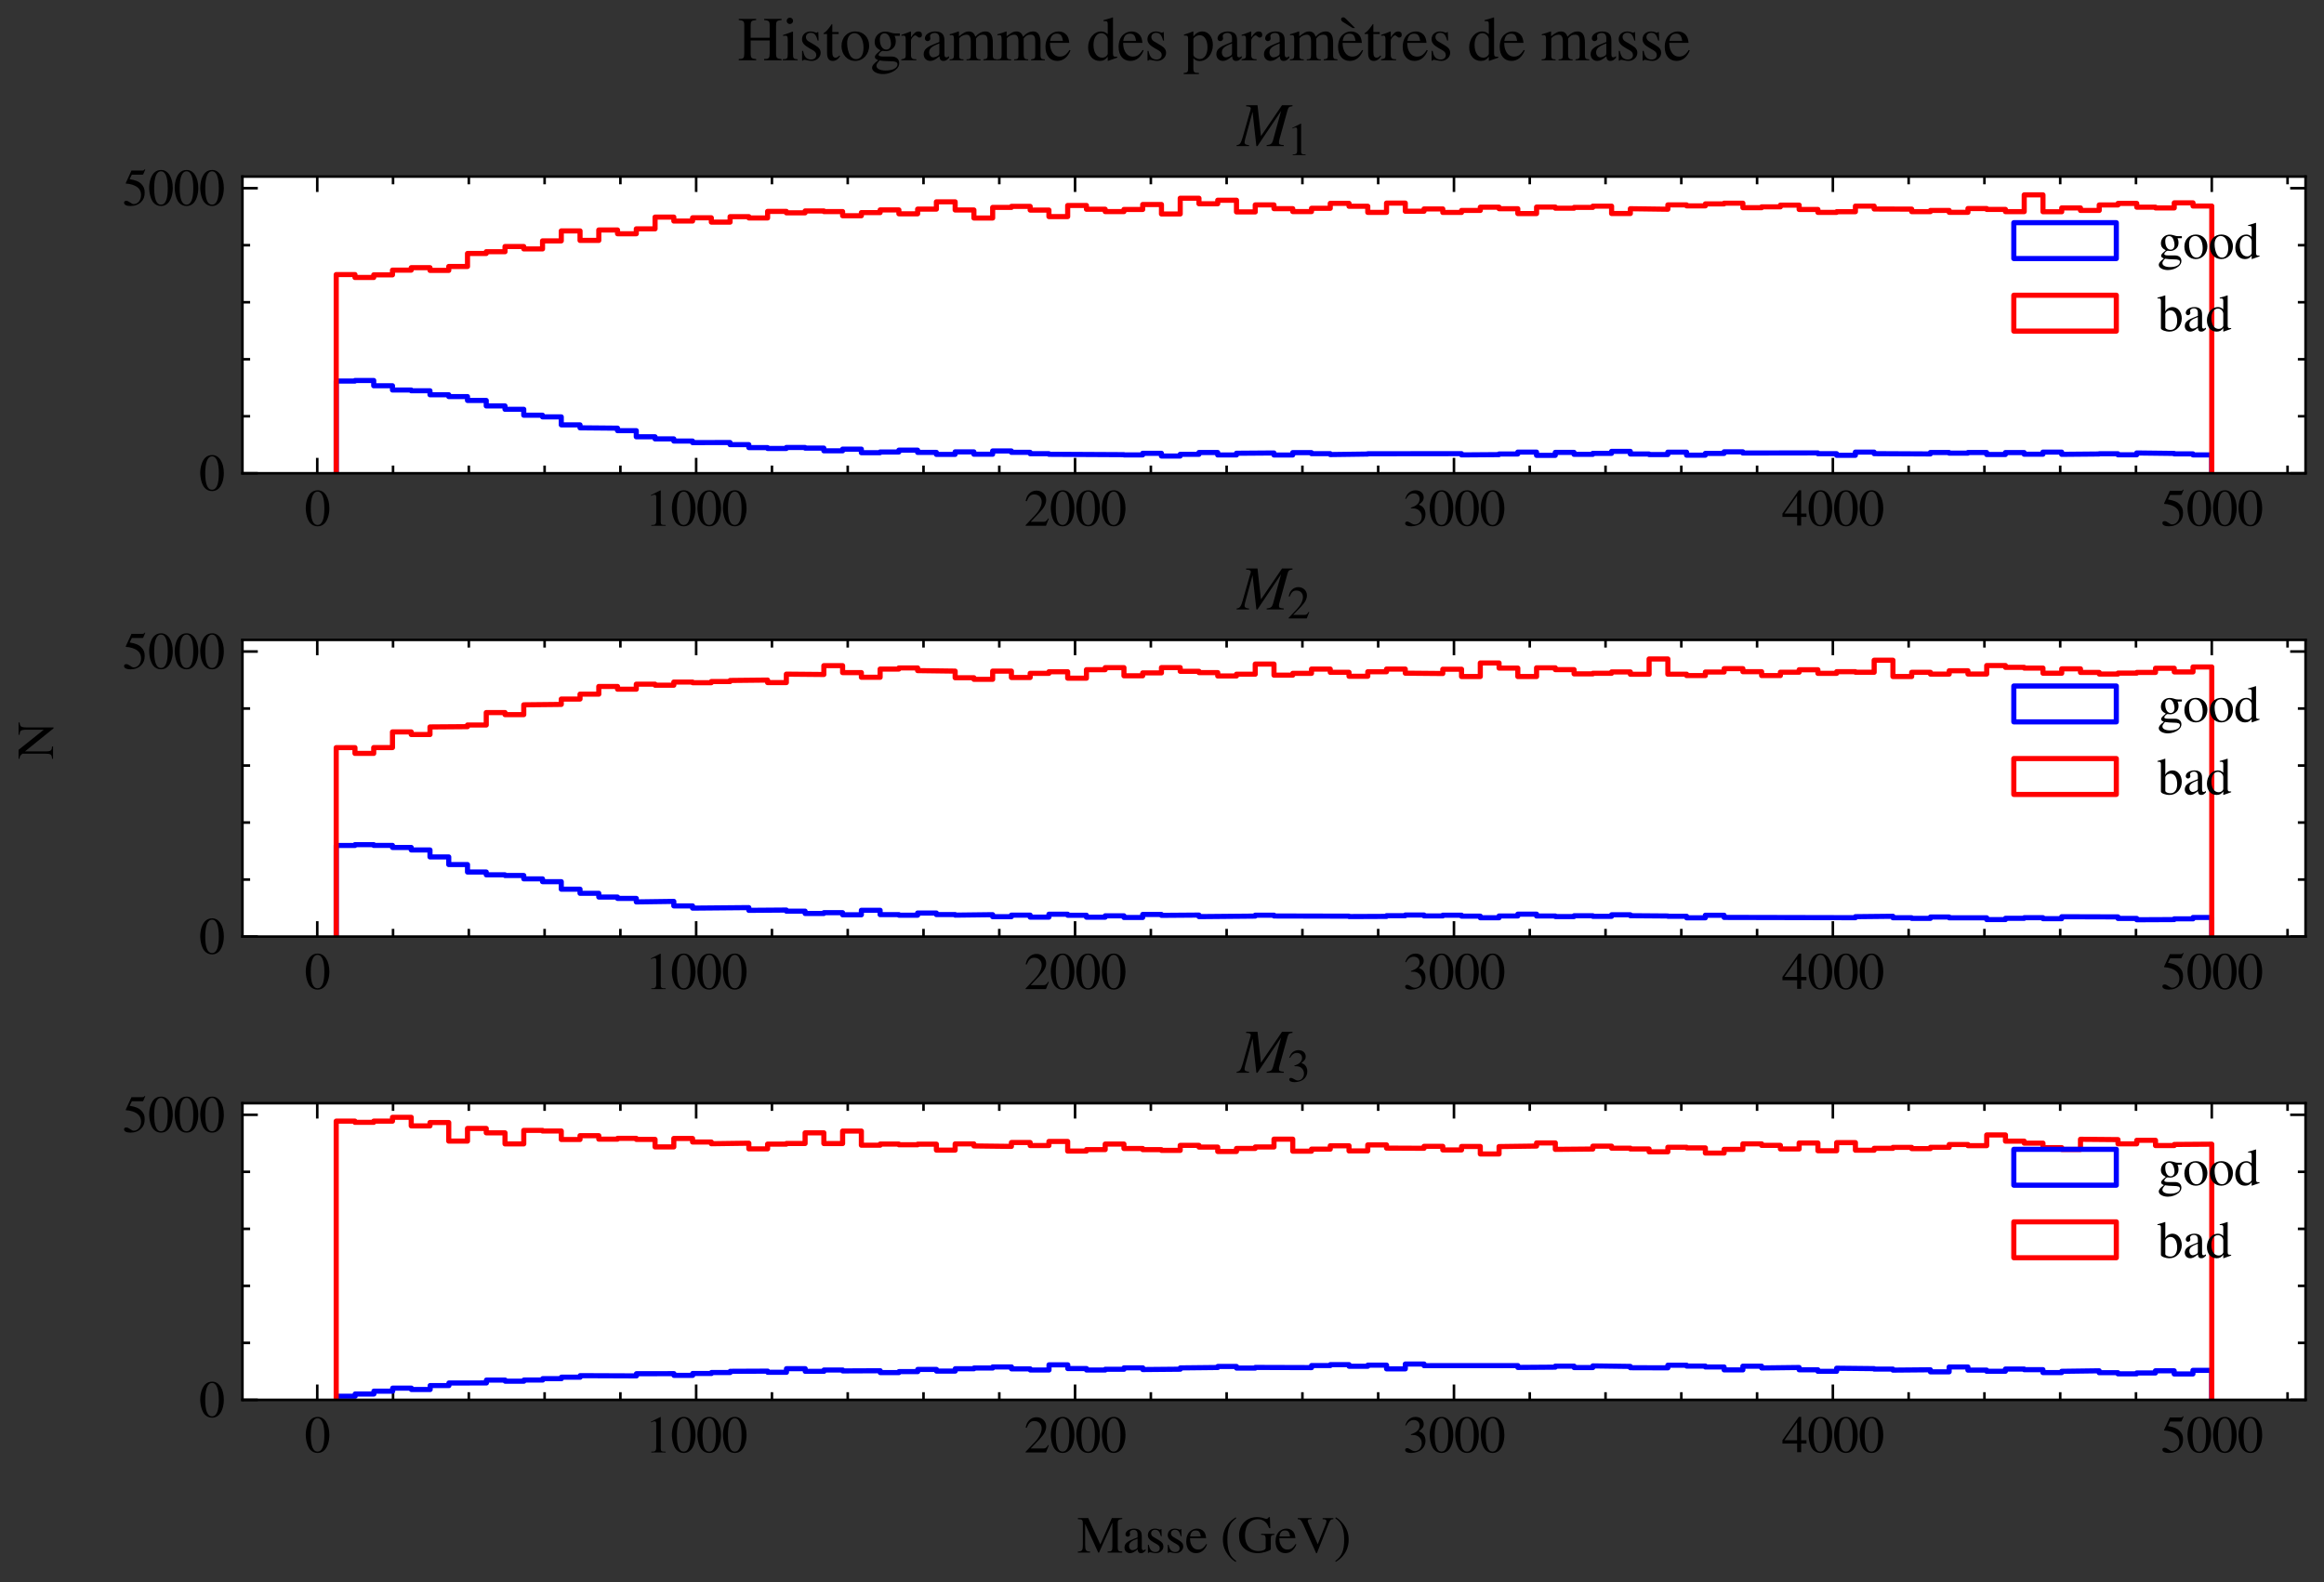 <?xml version="1.0" encoding="utf-8" standalone="no"?>
<!DOCTYPE svg PUBLIC "-//W3C//DTD SVG 1.1//EN"
  "http://www.w3.org/Graphics/SVG/1.1/DTD/svg11.dtd">
<svg xmlns:xlink="http://www.w3.org/1999/xlink" width="453.48pt" height="308.757pt" viewBox="0 0 453.48 308.757" xmlns="http://www.w3.org/2000/svg" version="1.1">
 <rect x="0" y="0" width="453.48" height="308.757" fill="#333333" stroke="none"/>
 <defs>
  <style type="text/css">*{stroke-linejoin: round; stroke-linecap: butt}</style>
 </defs>
 <g id="figure_1">
  <g id="patch_1">
   <path d="M 0 308.757 
L 453.48 308.757 
L 453.48 0 
L 0 0 
L 0 308.757 
z
" style="fill: none"/>
  </g>
  <g id="axes_1">
   <g id="patch_2">
    <path d="M 47.306 92.357 
L 449.88 92.357 
L 449.88 34.459 
L 47.306 34.459 
z
" style="fill: #ffffff"/>
   </g>
   <g id="matplotlib.axis_1">
    <g id="xtick_1">
     <g id="line2d_1">
      <defs>
       <path id="m3fa25908e0" d="M 0 0 
L 0 -3 
" style="stroke: #000000; stroke-width: 0.5"/>
      </defs>
      <g>
       <use xlink:href="#m3fa25908e0" x="61.907" y="92.357" style="stroke: #000000; stroke-width: 0.5"/>
      </g>
     </g>
     <g id="line2d_2">
      <defs>
       <path id="mdb2eeb4108" d="M 0 0 
L 0 3 
" style="stroke: #000000; stroke-width: 0.5"/>
      </defs>
      <g>
       <use xlink:href="#mdb2eeb4108" x="61.907" y="34.459" style="stroke: #000000; stroke-width: 0.5"/>
      </g>
     </g>
     <g id="text_1">
      <!-- $\mathdefault{0}$ -->
      <g transform="translate(59.417 102.612)scale(0.1 -0.1)">
       <defs>
        <path id="NimbusRomNo9L-Regu-30" d="M 1626 4352 
C 1274 4352 1005 4244 768 4020 
C 397 3661 154 2925 154 2176 
C 154 1479 365 730 666 372 
C 902 90 1229 -64 1600 -64 
C 1926 -64 2202 45 2432 269 
C 2803 621 3046 1364 3046 2138 
C 3046 3450 2464 4352 1626 4352 
z
M 1606 4186 
C 2144 4186 2432 3463 2432 2125 
C 2432 788 2150 103 1600 103 
C 1050 103 768 788 768 2119 
C 768 3476 1056 4186 1606 4186 
z
" transform="scale(0.016)"/>
       </defs>
       <use xlink:href="#NimbusRomNo9L-Regu-30" transform="scale(0.996)"/>
      </g>
     </g>
    </g>
    <g id="xtick_2">
     <g id="line2d_3">
      <g>
       <use xlink:href="#m3fa25908e0" x="135.842" y="92.357" style="stroke: #000000; stroke-width: 0.5"/>
      </g>
     </g>
     <g id="line2d_4">
      <g>
       <use xlink:href="#mdb2eeb4108" x="135.842" y="34.459" style="stroke: #000000; stroke-width: 0.5"/>
      </g>
     </g>
     <g id="text_2">
      <!-- $\mathdefault{1000}$ -->
      <g transform="translate(125.879 102.612)scale(0.1 -0.1)">
       <defs>
        <path id="NimbusRomNo9L-Regu-31" d="M 1862 4339 
L 710 3757 
L 710 3667 
C 787 3699 858 3725 883 3738 
C 998 3783 1107 3808 1171 3808 
C 1306 3808 1363 3711 1363 3505 
L 1363 592 
C 1363 379 1312 232 1210 173 
C 1114 116 1024 96 755 96 
L 755 0 
L 2522 0 
L 2522 96 
C 2016 96 1914 160 1914 470 
L 1914 4327 
L 1862 4339 
z
" transform="scale(0.016)"/>
       </defs>
       <use xlink:href="#NimbusRomNo9L-Regu-31" transform="scale(0.996)"/>
       <use xlink:href="#NimbusRomNo9L-Regu-30" transform="translate(49.813 0)scale(0.996)"/>
       <use xlink:href="#NimbusRomNo9L-Regu-30" transform="translate(99.626 0)scale(0.996)"/>
       <use xlink:href="#NimbusRomNo9L-Regu-30" transform="translate(149.44 0)scale(0.996)"/>
      </g>
     </g>
    </g>
    <g id="xtick_3">
     <g id="line2d_5">
      <g>
       <use xlink:href="#m3fa25908e0" x="209.777" y="92.357" style="stroke: #000000; stroke-width: 0.5"/>
      </g>
     </g>
     <g id="line2d_6">
      <g>
       <use xlink:href="#mdb2eeb4108" x="209.777" y="34.459" style="stroke: #000000; stroke-width: 0.5"/>
      </g>
     </g>
     <g id="text_3">
      <!-- $\mathdefault{2000}$ -->
      <g transform="translate(199.814 102.612)scale(0.1 -0.1)">
       <defs>
        <path id="NimbusRomNo9L-Regu-32" d="M 3040 875 
L 2957 907 
C 2720 544 2637 486 2349 486 
L 819 486 
L 1894 1609 
C 2464 2202 2714 2687 2714 3185 
C 2714 3823 2195 4313 1530 4313 
C 1178 4313 845 4173 608 3918 
C 403 3700 307 3496 198 3043 
L 333 3011 
C 589 3636 819 3840 1261 3840 
C 1798 3840 2163 3476 2163 2940 
C 2163 2443 1869 1850 1331 1282 
L 192 77 
L 192 0 
L 2688 0 
L 3040 875 
z
" transform="scale(0.016)"/>
       </defs>
       <use xlink:href="#NimbusRomNo9L-Regu-32" transform="scale(0.996)"/>
       <use xlink:href="#NimbusRomNo9L-Regu-30" transform="translate(49.813 0)scale(0.996)"/>
       <use xlink:href="#NimbusRomNo9L-Regu-30" transform="translate(99.626 0)scale(0.996)"/>
       <use xlink:href="#NimbusRomNo9L-Regu-30" transform="translate(149.44 0)scale(0.996)"/>
      </g>
     </g>
    </g>
    <g id="xtick_4">
     <g id="line2d_7">
      <g>
       <use xlink:href="#m3fa25908e0" x="283.712" y="92.357" style="stroke: #000000; stroke-width: 0.5"/>
      </g>
     </g>
     <g id="line2d_8">
      <g>
       <use xlink:href="#mdb2eeb4108" x="283.712" y="34.459" style="stroke: #000000; stroke-width: 0.5"/>
      </g>
     </g>
     <g id="text_4">
      <!-- $\mathdefault{3000}$ -->
      <g transform="translate(273.749 102.612)scale(0.1 -0.1)">
       <defs>
        <path id="NimbusRomNo9L-Regu-33" d="M 979 2138 
C 1357 2138 1504 2125 1658 2068 
C 2054 1927 2304 1562 2304 1120 
C 2304 583 1939 167 1466 167 
C 1293 167 1165 212 928 365 
C 736 480 627 525 518 525 
C 371 525 275 436 275 301 
C 275 77 550 -64 998 -64 
C 1491 -64 1997 103 2298 365 
C 2598 628 2765 999 2765 1428 
C 2765 1754 2662 2055 2477 2253 
C 2349 2394 2227 2471 1946 2592 
C 2387 2893 2547 3130 2547 3476 
C 2547 3994 2138 4352 1549 4352 
C 1229 4352 947 4244 717 4039 
C 525 3866 429 3699 288 3315 
L 384 3290 
C 646 3757 934 3968 1338 3968 
C 1754 3968 2042 3687 2042 3284 
C 2042 3053 1946 2823 1786 2663 
C 1594 2471 1414 2375 979 2221 
L 979 2138 
z
" transform="scale(0.016)"/>
       </defs>
       <use xlink:href="#NimbusRomNo9L-Regu-33" transform="scale(0.996)"/>
       <use xlink:href="#NimbusRomNo9L-Regu-30" transform="translate(49.813 0)scale(0.996)"/>
       <use xlink:href="#NimbusRomNo9L-Regu-30" transform="translate(99.626 0)scale(0.996)"/>
       <use xlink:href="#NimbusRomNo9L-Regu-30" transform="translate(149.44 0)scale(0.996)"/>
      </g>
     </g>
    </g>
    <g id="xtick_5">
     <g id="line2d_9">
      <g>
       <use xlink:href="#m3fa25908e0" x="357.646" y="92.357" style="stroke: #000000; stroke-width: 0.5"/>
      </g>
     </g>
     <g id="line2d_10">
      <g>
       <use xlink:href="#mdb2eeb4108" x="357.646" y="34.459" style="stroke: #000000; stroke-width: 0.5"/>
      </g>
     </g>
     <g id="text_5">
      <!-- $\mathdefault{4000}$ -->
      <g transform="translate(347.684 102.612)scale(0.1 -0.1)">
       <defs>
        <path id="NimbusRomNo9L-Regu-34" d="M 3021 1497 
L 2368 1497 
L 2368 4352 
L 2086 4352 
L 77 1497 
L 77 1088 
L 1875 1088 
L 1875 32 
L 2368 32 
L 2368 1088 
L 3021 1088 
L 3021 1497 
z
M 1869 1497 
L 333 1497 
L 1869 3698 
L 1869 1497 
z
" transform="scale(0.016)"/>
       </defs>
       <use xlink:href="#NimbusRomNo9L-Regu-34" transform="scale(0.996)"/>
       <use xlink:href="#NimbusRomNo9L-Regu-30" transform="translate(49.813 0)scale(0.996)"/>
       <use xlink:href="#NimbusRomNo9L-Regu-30" transform="translate(99.626 0)scale(0.996)"/>
       <use xlink:href="#NimbusRomNo9L-Regu-30" transform="translate(149.44 0)scale(0.996)"/>
      </g>
     </g>
    </g>
    <g id="xtick_6">
     <g id="line2d_11">
      <g>
       <use xlink:href="#m3fa25908e0" x="431.581" y="92.357" style="stroke: #000000; stroke-width: 0.5"/>
      </g>
     </g>
     <g id="line2d_12">
      <g>
       <use xlink:href="#mdb2eeb4108" x="431.581" y="34.459" style="stroke: #000000; stroke-width: 0.5"/>
      </g>
     </g>
     <g id="text_6">
      <!-- $\mathdefault{5000}$ -->
      <g transform="translate(421.618 102.612)scale(0.1 -0.1)">
       <defs>
        <path id="NimbusRomNo9L-Regu-35" d="M 1158 3776 
L 2413 3776 
C 2515 3776 2541 3789 2560 3834 
L 2803 4403 
L 2746 4448 
C 2650 4314 2586 4282 2451 4282 
L 1114 4282 
L 416 2759 
C 410 2746 410 2740 410 2727 
C 410 2695 435 2676 486 2676 
C 691 2676 947 2631 1210 2547 
C 1946 2309 2285 1910 2285 1274 
C 2285 656 1894 173 1395 173 
C 1267 173 1158 218 966 360 
C 762 508 614 572 480 572 
C 294 572 205 495 205 334 
C 205 90 506 -64 986 -64 
C 1523 -64 1984 110 2304 438 
C 2598 728 2733 1094 2733 1583 
C 2733 2046 2611 2342 2291 2663 
C 2010 2947 1645 3094 890 3229 
L 1158 3776 
z
" transform="scale(0.016)"/>
       </defs>
       <use xlink:href="#NimbusRomNo9L-Regu-35" transform="scale(0.996)"/>
       <use xlink:href="#NimbusRomNo9L-Regu-30" transform="translate(49.813 0)scale(0.996)"/>
       <use xlink:href="#NimbusRomNo9L-Regu-30" transform="translate(99.626 0)scale(0.996)"/>
       <use xlink:href="#NimbusRomNo9L-Regu-30" transform="translate(149.44 0)scale(0.996)"/>
      </g>
     </g>
    </g>
    <g id="xtick_7">
     <g id="line2d_13">
      <defs>
       <path id="m180ac44a1b" d="M 0 0 
L 0 -1.5 
" style="stroke: #000000; stroke-width: 0.5"/>
      </defs>
      <g>
       <use xlink:href="#m180ac44a1b" x="76.694" y="92.357" style="stroke: #000000; stroke-width: 0.5"/>
      </g>
     </g>
     <g id="line2d_14">
      <defs>
       <path id="m3147d08708" d="M 0 0 
L 0 1.5 
" style="stroke: #000000; stroke-width: 0.5"/>
      </defs>
      <g>
       <use xlink:href="#m3147d08708" x="76.694" y="34.459" style="stroke: #000000; stroke-width: 0.5"/>
      </g>
     </g>
    </g>
    <g id="xtick_8">
     <g id="line2d_15">
      <g>
       <use xlink:href="#m180ac44a1b" x="91.481" y="92.357" style="stroke: #000000; stroke-width: 0.5"/>
      </g>
     </g>
     <g id="line2d_16">
      <g>
       <use xlink:href="#m3147d08708" x="91.481" y="34.459" style="stroke: #000000; stroke-width: 0.5"/>
      </g>
     </g>
    </g>
    <g id="xtick_9">
     <g id="line2d_17">
      <g>
       <use xlink:href="#m180ac44a1b" x="106.268" y="92.357" style="stroke: #000000; stroke-width: 0.5"/>
      </g>
     </g>
     <g id="line2d_18">
      <g>
       <use xlink:href="#m3147d08708" x="106.268" y="34.459" style="stroke: #000000; stroke-width: 0.5"/>
      </g>
     </g>
    </g>
    <g id="xtick_10">
     <g id="line2d_19">
      <g>
       <use xlink:href="#m180ac44a1b" x="121.055" y="92.357" style="stroke: #000000; stroke-width: 0.5"/>
      </g>
     </g>
     <g id="line2d_20">
      <g>
       <use xlink:href="#m3147d08708" x="121.055" y="34.459" style="stroke: #000000; stroke-width: 0.5"/>
      </g>
     </g>
    </g>
    <g id="xtick_11">
     <g id="line2d_21">
      <g>
       <use xlink:href="#m180ac44a1b" x="150.629" y="92.357" style="stroke: #000000; stroke-width: 0.5"/>
      </g>
     </g>
     <g id="line2d_22">
      <g>
       <use xlink:href="#m3147d08708" x="150.629" y="34.459" style="stroke: #000000; stroke-width: 0.5"/>
      </g>
     </g>
    </g>
    <g id="xtick_12">
     <g id="line2d_23">
      <g>
       <use xlink:href="#m180ac44a1b" x="165.416" y="92.357" style="stroke: #000000; stroke-width: 0.5"/>
      </g>
     </g>
     <g id="line2d_24">
      <g>
       <use xlink:href="#m3147d08708" x="165.416" y="34.459" style="stroke: #000000; stroke-width: 0.5"/>
      </g>
     </g>
    </g>
    <g id="xtick_13">
     <g id="line2d_25">
      <g>
       <use xlink:href="#m180ac44a1b" x="180.203" y="92.357" style="stroke: #000000; stroke-width: 0.5"/>
      </g>
     </g>
     <g id="line2d_26">
      <g>
       <use xlink:href="#m3147d08708" x="180.203" y="34.459" style="stroke: #000000; stroke-width: 0.5"/>
      </g>
     </g>
    </g>
    <g id="xtick_14">
     <g id="line2d_27">
      <g>
       <use xlink:href="#m180ac44a1b" x="194.99" y="92.357" style="stroke: #000000; stroke-width: 0.5"/>
      </g>
     </g>
     <g id="line2d_28">
      <g>
       <use xlink:href="#m3147d08708" x="194.99" y="34.459" style="stroke: #000000; stroke-width: 0.5"/>
      </g>
     </g>
    </g>
    <g id="xtick_15">
     <g id="line2d_29">
      <g>
       <use xlink:href="#m180ac44a1b" x="224.564" y="92.357" style="stroke: #000000; stroke-width: 0.5"/>
      </g>
     </g>
     <g id="line2d_30">
      <g>
       <use xlink:href="#m3147d08708" x="224.564" y="34.459" style="stroke: #000000; stroke-width: 0.5"/>
      </g>
     </g>
    </g>
    <g id="xtick_16">
     <g id="line2d_31">
      <g>
       <use xlink:href="#m180ac44a1b" x="239.351" y="92.357" style="stroke: #000000; stroke-width: 0.5"/>
      </g>
     </g>
     <g id="line2d_32">
      <g>
       <use xlink:href="#m3147d08708" x="239.351" y="34.459" style="stroke: #000000; stroke-width: 0.5"/>
      </g>
     </g>
    </g>
    <g id="xtick_17">
     <g id="line2d_33">
      <g>
       <use xlink:href="#m180ac44a1b" x="254.138" y="92.357" style="stroke: #000000; stroke-width: 0.5"/>
      </g>
     </g>
     <g id="line2d_34">
      <g>
       <use xlink:href="#m3147d08708" x="254.138" y="34.459" style="stroke: #000000; stroke-width: 0.5"/>
      </g>
     </g>
    </g>
    <g id="xtick_18">
     <g id="line2d_35">
      <g>
       <use xlink:href="#m180ac44a1b" x="268.925" y="92.357" style="stroke: #000000; stroke-width: 0.5"/>
      </g>
     </g>
     <g id="line2d_36">
      <g>
       <use xlink:href="#m3147d08708" x="268.925" y="34.459" style="stroke: #000000; stroke-width: 0.5"/>
      </g>
     </g>
    </g>
    <g id="xtick_19">
     <g id="line2d_37">
      <g>
       <use xlink:href="#m180ac44a1b" x="298.499" y="92.357" style="stroke: #000000; stroke-width: 0.5"/>
      </g>
     </g>
     <g id="line2d_38">
      <g>
       <use xlink:href="#m3147d08708" x="298.499" y="34.459" style="stroke: #000000; stroke-width: 0.5"/>
      </g>
     </g>
    </g>
    <g id="xtick_20">
     <g id="line2d_39">
      <g>
       <use xlink:href="#m180ac44a1b" x="313.285" y="92.357" style="stroke: #000000; stroke-width: 0.5"/>
      </g>
     </g>
     <g id="line2d_40">
      <g>
       <use xlink:href="#m3147d08708" x="313.285" y="34.459" style="stroke: #000000; stroke-width: 0.5"/>
      </g>
     </g>
    </g>
    <g id="xtick_21">
     <g id="line2d_41">
      <g>
       <use xlink:href="#m180ac44a1b" x="328.072" y="92.357" style="stroke: #000000; stroke-width: 0.5"/>
      </g>
     </g>
     <g id="line2d_42">
      <g>
       <use xlink:href="#m3147d08708" x="328.072" y="34.459" style="stroke: #000000; stroke-width: 0.5"/>
      </g>
     </g>
    </g>
    <g id="xtick_22">
     <g id="line2d_43">
      <g>
       <use xlink:href="#m180ac44a1b" x="342.859" y="92.357" style="stroke: #000000; stroke-width: 0.5"/>
      </g>
     </g>
     <g id="line2d_44">
      <g>
       <use xlink:href="#m3147d08708" x="342.859" y="34.459" style="stroke: #000000; stroke-width: 0.5"/>
      </g>
     </g>
    </g>
    <g id="xtick_23">
     <g id="line2d_45">
      <g>
       <use xlink:href="#m180ac44a1b" x="372.433" y="92.357" style="stroke: #000000; stroke-width: 0.5"/>
      </g>
     </g>
     <g id="line2d_46">
      <g>
       <use xlink:href="#m3147d08708" x="372.433" y="34.459" style="stroke: #000000; stroke-width: 0.5"/>
      </g>
     </g>
    </g>
    <g id="xtick_24">
     <g id="line2d_47">
      <g>
       <use xlink:href="#m180ac44a1b" x="387.22" y="92.357" style="stroke: #000000; stroke-width: 0.5"/>
      </g>
     </g>
     <g id="line2d_48">
      <g>
       <use xlink:href="#m3147d08708" x="387.22" y="34.459" style="stroke: #000000; stroke-width: 0.5"/>
      </g>
     </g>
    </g>
    <g id="xtick_25">
     <g id="line2d_49">
      <g>
       <use xlink:href="#m180ac44a1b" x="402.007" y="92.357" style="stroke: #000000; stroke-width: 0.5"/>
      </g>
     </g>
     <g id="line2d_50">
      <g>
       <use xlink:href="#m3147d08708" x="402.007" y="34.459" style="stroke: #000000; stroke-width: 0.5"/>
      </g>
     </g>
    </g>
    <g id="xtick_26">
     <g id="line2d_51">
      <g>
       <use xlink:href="#m180ac44a1b" x="416.794" y="92.357" style="stroke: #000000; stroke-width: 0.5"/>
      </g>
     </g>
     <g id="line2d_52">
      <g>
       <use xlink:href="#m3147d08708" x="416.794" y="34.459" style="stroke: #000000; stroke-width: 0.5"/>
      </g>
     </g>
    </g>
    <g id="xtick_27">
     <g id="line2d_53">
      <g>
       <use xlink:href="#m180ac44a1b" x="446.368" y="92.357" style="stroke: #000000; stroke-width: 0.5"/>
      </g>
     </g>
     <g id="line2d_54">
      <g>
       <use xlink:href="#m3147d08708" x="446.368" y="34.459" style="stroke: #000000; stroke-width: 0.5"/>
      </g>
     </g>
    </g>
   </g>
   <g id="matplotlib.axis_2">
    <g id="ytick_1">
     <g id="line2d_55">
      <defs>
       <path id="m1395923417" d="M 0 0 
L 3 0 
" style="stroke: #000000; stroke-width: 0.5"/>
      </defs>
      <g>
       <use xlink:href="#m1395923417" x="47.306" y="92.357" style="stroke: #000000; stroke-width: 0.5"/>
      </g>
     </g>
     <g id="line2d_56">
      <defs>
       <path id="m258bbebde5" d="M 0 0 
L -3 0 
" style="stroke: #000000; stroke-width: 0.5"/>
      </defs>
      <g>
       <use xlink:href="#m258bbebde5" x="449.88" y="92.357" style="stroke: #000000; stroke-width: 0.5"/>
      </g>
     </g>
     <g id="text_7">
      <!-- $\mathdefault{0}$ -->
      <g transform="translate(38.824 95.735)scale(0.1 -0.1)">
       <use xlink:href="#NimbusRomNo9L-Regu-30" transform="scale(0.996)"/>
      </g>
     </g>
    </g>
    <g id="ytick_2">
     <g id="line2d_57">
      <g>
       <use xlink:href="#m1395923417" x="47.306" y="36.727" style="stroke: #000000; stroke-width: 0.5"/>
      </g>
     </g>
     <g id="line2d_58">
      <g>
       <use xlink:href="#m258bbebde5" x="449.88" y="36.727" style="stroke: #000000; stroke-width: 0.5"/>
      </g>
     </g>
     <g id="text_8">
      <!-- $\mathdefault{5000}$ -->
      <g transform="translate(23.88 40.104)scale(0.1 -0.1)">
       <use xlink:href="#NimbusRomNo9L-Regu-35" transform="scale(0.996)"/>
       <use xlink:href="#NimbusRomNo9L-Regu-30" transform="translate(49.813 0)scale(0.996)"/>
       <use xlink:href="#NimbusRomNo9L-Regu-30" transform="translate(99.626 0)scale(0.996)"/>
       <use xlink:href="#NimbusRomNo9L-Regu-30" transform="translate(149.44 0)scale(0.996)"/>
      </g>
     </g>
    </g>
    <g id="ytick_3">
     <g id="line2d_59">
      <defs>
       <path id="m920e3f2549" d="M 0 0 
L 1.5 0 
" style="stroke: #000000; stroke-width: 0.5"/>
      </defs>
      <g>
       <use xlink:href="#m920e3f2549" x="47.306" y="81.231" style="stroke: #000000; stroke-width: 0.5"/>
      </g>
     </g>
     <g id="line2d_60">
      <defs>
       <path id="m9d8b56306d" d="M 0 0 
L -1.5 0 
" style="stroke: #000000; stroke-width: 0.5"/>
      </defs>
      <g>
       <use xlink:href="#m9d8b56306d" x="449.88" y="81.231" style="stroke: #000000; stroke-width: 0.5"/>
      </g>
     </g>
    </g>
    <g id="ytick_4">
     <g id="line2d_61">
      <g>
       <use xlink:href="#m920e3f2549" x="47.306" y="70.105" style="stroke: #000000; stroke-width: 0.5"/>
      </g>
     </g>
     <g id="line2d_62">
      <g>
       <use xlink:href="#m9d8b56306d" x="449.88" y="70.105" style="stroke: #000000; stroke-width: 0.5"/>
      </g>
     </g>
    </g>
    <g id="ytick_5">
     <g id="line2d_63">
      <g>
       <use xlink:href="#m920e3f2549" x="47.306" y="58.979" style="stroke: #000000; stroke-width: 0.5"/>
      </g>
     </g>
     <g id="line2d_64">
      <g>
       <use xlink:href="#m9d8b56306d" x="449.88" y="58.979" style="stroke: #000000; stroke-width: 0.5"/>
      </g>
     </g>
    </g>
    <g id="ytick_6">
     <g id="line2d_65">
      <g>
       <use xlink:href="#m920e3f2549" x="47.306" y="47.853" style="stroke: #000000; stroke-width: 0.5"/>
      </g>
     </g>
     <g id="line2d_66">
      <g>
       <use xlink:href="#m9d8b56306d" x="449.88" y="47.853" style="stroke: #000000; stroke-width: 0.5"/>
      </g>
     </g>
    </g>
   </g>
   <g id="patch_3">
    <path d="M 65.604 92.357 
L 65.604 74.366 
L 69.264 74.366 
L 69.264 74.255 
L 72.924 74.255 
L 72.924 75.279 
L 76.583 75.279 
L 76.583 76.113 
L 80.243 76.113 
L 80.243 76.258 
L 83.902 76.258 
L 83.902 77.037 
L 87.562 77.037 
L 87.562 77.393 
L 91.222 77.393 
L 91.222 78.149 
L 94.881 78.149 
L 94.881 79.217 
L 98.541 79.217 
L 98.541 79.874 
L 102.201 79.874 
L 102.201 81.031 
L 105.86 81.031 
L 105.86 81.354 
L 109.52 81.354 
L 109.52 82.911 
L 113.179 82.911 
L 113.179 83.49 
L 120.499 83.557 
L 120.499 84.046 
L 124.158 84.046 
L 124.158 85.237 
L 127.818 85.237 
L 127.818 85.648 
L 131.478 85.648 
L 131.478 86.071 
L 135.137 86.071 
L 135.137 86.372 
L 142.456 86.36 
L 142.456 86.772 
L 146.116 86.772 
L 146.116 87.351 
L 149.776 87.351 
L 149.776 87.518 
L 153.435 87.518 
L 153.435 87.328 
L 157.095 87.328 
L 157.095 87.451 
L 160.754 87.451 
L 160.754 87.974 
L 164.414 87.974 
L 164.414 87.651 
L 168.074 87.651 
L 168.074 88.341 
L 171.733 88.341 
L 171.733 88.207 
L 175.393 88.207 
L 175.393 87.851 
L 179.053 87.851 
L 179.053 88.285 
L 182.712 88.285 
L 182.712 88.675 
L 186.372 88.675 
L 186.372 88.185 
L 190.031 88.185 
L 190.031 88.641 
L 193.691 88.641 
L 193.691 88.007 
L 197.351 88.007 
L 197.351 88.274 
L 201.01 88.274 
L 201.01 88.541 
L 204.67 88.541 
L 204.67 88.652 
L 219.308 88.73 
L 219.308 88.775 
L 222.968 88.775 
L 222.968 88.463 
L 226.628 88.463 
L 226.628 88.997 
L 230.287 88.997 
L 230.287 88.664 
L 233.947 88.664 
L 233.947 88.307 
L 237.607 88.307 
L 237.607 88.786 
L 241.266 88.786 
L 241.266 88.452 
L 248.585 88.397 
L 248.585 88.797 
L 252.245 88.797 
L 252.245 88.33 
L 255.905 88.33 
L 255.905 88.53 
L 259.564 88.53 
L 259.564 88.708 
L 266.883 88.608 
L 266.883 88.552 
L 285.182 88.53 
L 285.182 88.775 
L 292.501 88.719 
L 292.501 88.597 
L 296.16 88.597 
L 296.16 88.23 
L 299.82 88.23 
L 299.82 88.864 
L 303.48 88.864 
L 303.48 88.285 
L 307.139 88.285 
L 307.139 88.664 
L 310.799 88.664 
L 310.799 88.474 
L 314.459 88.474 
L 314.459 88.085 
L 318.118 88.085 
L 318.118 88.597 
L 321.778 88.597 
L 321.778 88.708 
L 325.437 88.708 
L 325.437 88.241 
L 329.097 88.241 
L 329.097 88.83 
L 332.757 88.83 
L 332.757 88.486 
L 336.416 88.486 
L 336.416 88.174 
L 340.076 88.174 
L 340.076 88.408 
L 354.714 88.385 
L 354.714 88.541 
L 358.374 88.541 
L 358.374 88.853 
L 362.034 88.853 
L 362.034 88.23 
L 365.693 88.23 
L 365.693 88.53 
L 376.672 88.586 
L 376.672 88.307 
L 380.332 88.307 
L 380.332 88.43 
L 383.991 88.43 
L 383.991 88.307 
L 387.651 88.307 
L 387.651 88.697 
L 391.311 88.697 
L 391.311 88.319 
L 394.97 88.319 
L 394.97 88.641 
L 398.63 88.641 
L 398.63 88.23 
L 402.289 88.23 
L 402.289 88.664 
L 409.609 88.597 
L 409.609 88.552 
L 413.268 88.552 
L 413.268 88.753 
L 416.928 88.753 
L 416.928 88.397 
L 424.247 88.486 
L 424.247 88.575 
L 427.907 88.575 
L 427.907 88.775 
L 431.566 88.775 
L 431.566 92.357 
L 431.566 92.357 
" clip-path="url(#p5f4fb96330)" style="fill: none; stroke: #0000ff; stroke-linejoin: miter"/>
   </g>
   <g id="patch_4">
    <path d="M 65.606 92.357 
L 65.606 53.583 
L 69.266 53.583 
L 69.266 54.15 
L 72.926 54.15 
L 72.926 53.639 
L 76.585 53.639 
L 76.585 52.715 
L 80.245 52.715 
L 80.245 52.237 
L 83.905 52.237 
L 83.905 52.771 
L 87.565 52.771 
L 87.565 52.003 
L 91.224 52.003 
L 91.224 49.466 
L 94.884 49.466 
L 94.884 49.121 
L 98.544 49.121 
L 98.544 48.109 
L 102.204 48.109 
L 102.204 48.576 
L 105.863 48.576 
L 105.863 47.007 
L 109.523 47.007 
L 109.523 45.06 
L 113.183 45.06 
L 113.183 46.918 
L 116.843 46.918 
L 116.843 44.882 
L 120.502 44.882 
L 120.502 45.617 
L 124.162 45.617 
L 124.162 44.66 
L 127.822 44.66 
L 127.822 42.368 
L 131.482 42.368 
L 131.482 43.136 
L 135.141 43.136 
L 135.141 42.501 
L 138.801 42.501 
L 138.801 43.347 
L 142.461 43.347 
L 142.461 42.279 
L 146.121 42.279 
L 146.121 42.535 
L 149.78 42.535 
L 149.78 41.255 
L 153.44 41.255 
L 153.44 41.533 
L 157.1 41.533 
L 157.1 41.166 
L 160.76 41.166 
L 160.76 41.289 
L 164.419 41.289 
L 164.419 42.101 
L 168.079 42.101 
L 168.079 41.489 
L 171.739 41.489 
L 171.739 40.966 
L 175.399 40.966 
L 175.399 41.723 
L 179.058 41.723 
L 179.058 40.81 
L 182.718 40.81 
L 182.718 39.386 
L 186.378 39.386 
L 186.378 40.977 
L 190.038 40.977 
L 190.038 42.546 
L 193.697 42.546 
L 193.697 40.476 
L 197.357 40.476 
L 197.357 40.276 
L 201.017 40.276 
L 201.017 40.999 
L 204.677 40.999 
L 204.677 42.268 
L 208.336 42.268 
L 208.336 40.098 
L 211.996 40.098 
L 211.996 40.832 
L 215.656 40.832 
L 215.656 41.289 
L 219.315 41.289 
L 219.315 40.877 
L 222.975 40.877 
L 222.975 39.909 
L 226.635 39.909 
L 226.635 41.756 
L 230.295 41.756 
L 230.295 38.685 
L 233.954 38.685 
L 233.954 39.764 
L 237.614 39.764 
L 237.614 39.075 
L 241.274 39.075 
L 241.274 41.355 
L 244.934 41.355 
L 244.934 39.987 
L 248.593 39.987 
L 248.593 40.721 
L 252.253 40.721 
L 252.253 41.289 
L 255.913 41.289 
L 255.913 40.654 
L 259.573 40.654 
L 259.573 39.686 
L 263.232 39.686 
L 263.232 40.254 
L 266.892 40.254 
L 266.892 41.444 
L 270.552 41.444 
L 270.552 39.631 
L 274.212 39.631 
L 274.212 41.222 
L 277.871 41.222 
L 277.871 40.777 
L 281.531 40.777 
L 281.531 41.455 
L 285.191 41.455 
L 285.191 41.066 
L 288.851 41.066 
L 288.851 40.432 
L 292.51 40.432 
L 292.51 40.732 
L 296.17 40.732 
L 296.17 41.678 
L 299.83 41.678 
L 299.83 40.41 
L 303.49 40.41 
L 303.49 40.632 
L 307.149 40.632 
L 307.149 40.476 
L 310.809 40.476 
L 310.809 40.232 
L 314.469 40.232 
L 314.469 41.667 
L 318.129 41.667 
L 318.129 40.732 
L 325.448 40.832 
L 325.448 39.987 
L 329.108 39.987 
L 329.108 40.176 
L 332.768 40.176 
L 332.768 39.787 
L 336.427 39.787 
L 336.427 39.653 
L 340.087 39.653 
L 340.087 40.532 
L 343.747 40.532 
L 343.747 40.365 
L 347.407 40.365 
L 347.407 40.031 
L 351.066 40.031 
L 351.066 40.877 
L 354.726 40.877 
L 354.726 41.444 
L 358.386 41.444 
L 358.386 41.311 
L 362.046 41.311 
L 362.046 40.22 
L 365.705 40.22 
L 365.705 40.788 
L 373.025 40.81 
L 373.025 41.3 
L 376.685 41.3 
L 376.685 41.066 
L 380.344 41.066 
L 380.344 41.433 
L 384.004 41.433 
L 384.004 40.699 
L 387.664 40.699 
L 387.664 40.866 
L 391.324 40.866 
L 391.324 41.3 
L 394.983 41.3 
L 394.983 38.029 
L 398.643 38.029 
L 398.643 41.322 
L 402.303 41.322 
L 402.303 40.577 
L 405.963 40.577 
L 405.963 41.066 
L 409.622 41.066 
L 409.622 39.998 
L 413.282 39.998 
L 413.282 39.698 
L 416.942 39.698 
L 416.942 40.432 
L 420.602 40.432 
L 420.602 40.577 
L 424.261 40.577 
L 424.261 39.586 
L 427.921 39.586 
L 427.921 40.209 
L 431.581 40.209 
L 431.581 92.357 
L 431.581 92.357 
" clip-path="url(#p5f4fb96330)" style="fill: none; stroke: #ff0000; stroke-linejoin: miter"/>
   </g>
   <g id="patch_5">
    <path d="M 47.306 92.357 
L 47.306 34.459 
" style="fill: none; stroke: #000000; stroke-width: 0.5; stroke-linejoin: miter; stroke-linecap: square"/>
   </g>
   <g id="patch_6">
    <path d="M 449.88 92.357 
L 449.88 34.459 
" style="fill: none; stroke: #000000; stroke-width: 0.5; stroke-linejoin: miter; stroke-linecap: square"/>
   </g>
   <g id="patch_7">
    <path d="M 47.306 92.357 
L 449.88 92.357 
" style="fill: none; stroke: #000000; stroke-width: 0.5; stroke-linejoin: miter; stroke-linecap: square"/>
   </g>
   <g id="patch_8">
    <path d="M 47.306 34.459 
L 449.88 34.459 
" style="fill: none; stroke: #000000; stroke-width: 0.5; stroke-linejoin: miter; stroke-linecap: square"/>
   </g>
   <g id="text_9">
    <!-- $M_1$ -->
    <g transform="translate(241.521 28.459)scale(0.12 -0.12)">
     <defs>
      <path id="NimbusRomNo9L-ReguItal-4d" d="M 5587 4147 
L 4518 4147 
L 2368 992 
L 2016 4147 
L 858 4147 
L 858 4032 
C 1178 4032 1331 3960 1331 3808 
C 1331 3757 1306 3661 1267 3545 
C 1254 3519 1235 3449 1210 3353 
C 1203 3334 1197 3309 1190 3283 
L 512 902 
C 314 236 218 109 -115 70 
L -115 -32 
L 1152 -32 
L 1152 70 
C 826 96 698 172 698 352 
C 698 416 723 582 755 691 
L 1510 3462 
L 1901 -32 
L 2010 -32 
L 4422 3558 
L 3597 550 
C 3494 211 3366 115 2950 70 
L 2950 -32 
L 4698 -32 
L 4698 70 
C 4262 109 4205 147 4205 346 
C 4205 454 4218 537 4275 736 
L 5062 3572 
C 5178 3956 5210 3988 5587 4045 
L 5587 4147 
z
" transform="scale(0.016)"/>
     </defs>
     <use xlink:href="#NimbusRomNo9L-ReguItal-4d" transform="scale(0.996)"/>
     <use xlink:href="#NimbusRomNo9L-Regu-31" transform="translate(80.498 -15.05)scale(0.737)"/>
    </g>
   </g>
   <g id="legend_1">
    <g id="patch_9">
     <path d="M 392.954 50.459 
L 412.954 50.459 
L 412.954 43.459 
L 392.954 43.459 
L 392.954 50.459 
z
" style="fill: none; stroke: #0000ff; stroke-linejoin: miter"/>
    </g>
    <g id="text_10">
     <!-- good -->
     <g transform="translate(420.954 50.459)scale(0.1 -0.1)">
      <defs>
       <path id="NimbusRomNo9L-Regu-67" d="M 3008 2496 
L 3008 2746 
L 2515 2746 
C 2387 2746 2291 2763 2163 2802 
L 2022 2847 
C 1850 2903 1677 2931 1510 2931 
C 915 2931 442 2467 442 1881 
C 442 1476 614 1230 1037 1018 
C 915 906 800 799 762 768 
C 550 588 467 463 467 338 
C 467 206 544 131 806 6 
C 352 -329 179 -543 179 -781 
C 179 -1124 678 -1408 1286 -1408 
C 1766 -1408 2266 -1238 2598 -962 
C 2842 -759 2950 -548 2950 -299 
C 2950 108 2650 384 2176 384 
L 1350 384 
C 1011 384 851 443 851 548 
C 851 678 1062 908 1235 960 
C 1293 953 1338 947 1357 947 
C 1478 934 1562 928 1600 928 
C 1837 928 2093 1026 2291 1203 
C 2502 1387 2598 1617 2598 1945 
C 2598 2135 2566 2286 2477 2496 
L 3008 2496 
z
M 941 -13 
C 1152 -58 1664 -96 1978 -96 
C 2560 -96 2771 -180 2771 -414 
C 2771 -791 2285 -1043 1562 -1043 
C 998 -1043 627 -855 627 -570 
C 627 -420 672 -336 941 -13 
z
M 973 2145 
C 973 2526 1152 2752 1446 2752 
C 1645 2752 1811 2642 1914 2449 
C 2029 2223 2106 1927 2106 1675 
C 2106 1314 1920 1088 1626 1088 
C 1242 1088 973 1507 973 2126 
L 973 2145 
z
" transform="scale(0.016)"/>
       <path id="NimbusRomNo9L-Regu-6f" d="M 1600 2944 
C 768 2944 186 2330 186 1446 
C 186 582 781 -64 1587 -64 
C 2394 -64 3008 614 3008 1498 
C 3008 2336 2419 2944 1600 2944 
z
M 1517 2765 
C 2054 2765 2432 2150 2432 1274 
C 2432 550 2144 115 1664 115 
C 1414 115 1178 269 1043 525 
C 864 858 762 1306 762 1760 
C 762 2368 1062 2765 1517 2765 
z
" transform="scale(0.016)"/>
       <path id="NimbusRomNo9L-Regu-64" d="M 2202 -64 
L 3142 269 
L 3142 365 
C 3027 365 3014 365 2995 365 
C 2765 365 2714 435 2714 731 
L 2714 4364 
L 2682 4377 
C 2374 4268 2150 4204 1741 4096 
L 1741 3994 
C 1792 4000 1830 4000 1882 4000 
C 2118 4000 2176 3936 2176 3672 
L 2176 2669 
C 1933 2874 1760 2944 1504 2944 
C 768 2944 173 2221 173 1312 
C 173 493 653 -64 1357 -64 
C 1715 -64 1958 64 2176 365 
L 2176 -45 
L 2202 -64 
z
M 2176 653 
C 2176 608 2131 531 2067 461 
C 1952 333 1792 269 1606 269 
C 1075 269 723 781 723 1568 
C 723 2291 1037 2765 1523 2765 
C 1862 2765 2176 2464 2176 2125 
L 2176 653 
z
" transform="scale(0.016)"/>
      </defs>
      <use xlink:href="#NimbusRomNo9L-Regu-67" transform="scale(0.996)"/>
      <use xlink:href="#NimbusRomNo9L-Regu-6f" transform="translate(49.813 0)scale(0.996)"/>
      <use xlink:href="#NimbusRomNo9L-Regu-6f" transform="translate(99.626 0)scale(0.996)"/>
      <use xlink:href="#NimbusRomNo9L-Regu-64" transform="translate(149.44 0)scale(0.996)"/>
     </g>
    </g>
    <g id="patch_10">
     <path d="M 392.954 64.616 
L 412.954 64.616 
L 412.954 57.616 
L 392.954 57.616 
L 392.954 64.616 
z
" style="fill: none; stroke: #ff0000; stroke-linejoin: miter"/>
    </g>
    <g id="text_11">
     <!-- bad -->
     <g transform="translate(420.954 64.616)scale(0.1 -0.1)">
      <defs>
       <path id="NimbusRomNo9L-Regu-62" d="M 979 4364 
L 947 4377 
C 678 4281 506 4230 205 4147 
L 19 4096 
L 19 3994 
C 58 4000 83 4000 128 4000 
C 384 4000 442 3942 442 3673 
L 442 347 
C 442 147 986 -64 1498 -64 
C 2342 -64 2995 640 2995 1555 
C 2995 2342 2509 2944 1869 2944 
C 1478 2944 1107 2714 979 2400 
L 979 4364 
z
M 979 2061 
C 979 2310 1280 2541 1613 2541 
C 2112 2541 2432 2042 2432 1261 
C 2432 550 2125 141 1600 141 
C 1267 141 979 288 979 448 
L 979 2061 
z
" transform="scale(0.016)"/>
       <path id="NimbusRomNo9L-Regu-61" d="M 2829 423 
C 2720 333 2643 301 2547 301 
C 2400 301 2355 390 2355 672 
L 2355 1920 
C 2355 2253 2323 2438 2227 2592 
C 2086 2822 1811 2944 1434 2944 
C 832 2944 358 2630 358 2227 
C 358 2080 486 1952 634 1952 
C 787 1952 922 2080 922 2221 
C 922 2246 915 2278 909 2323 
C 896 2381 890 2432 890 2477 
C 890 2650 1094 2790 1350 2790 
C 1664 2790 1837 2605 1837 2259 
L 1837 1869 
C 851 1472 742 1421 467 1178 
C 326 1050 237 832 237 621 
C 237 218 518 -64 909 -64 
C 1190 -64 1453 70 1843 403 
C 1875 70 1990 -64 2253 -64 
C 2470 -64 2605 13 2829 256 
L 2829 423 
z
M 1837 783 
C 1837 584 1805 526 1670 449 
C 1517 359 1338 301 1203 301 
C 979 301 800 520 800 796 
L 800 822 
C 800 1201 1062 1433 1837 1715 
L 1837 783 
z
" transform="scale(0.016)"/>
      </defs>
      <use xlink:href="#NimbusRomNo9L-Regu-62" transform="scale(0.996)"/>
      <use xlink:href="#NimbusRomNo9L-Regu-61" transform="translate(49.813 0)scale(0.996)"/>
      <use xlink:href="#NimbusRomNo9L-Regu-64" transform="translate(94.047 0)scale(0.996)"/>
     </g>
    </g>
   </g>
  </g>
  <g id="axes_2">
   <g id="patch_11">
    <path d="M 47.306 182.773 
L 449.88 182.773 
L 449.88 124.875 
L 47.306 124.875 
z
" style="fill: #ffffff"/>
   </g>
   <g id="matplotlib.axis_3">
    <g id="xtick_28">
     <g id="line2d_67">
      <g>
       <use xlink:href="#m3fa25908e0" x="61.907" y="182.773" style="stroke: #000000; stroke-width: 0.5"/>
      </g>
     </g>
     <g id="line2d_68">
      <g>
       <use xlink:href="#mdb2eeb4108" x="61.907" y="124.875" style="stroke: #000000; stroke-width: 0.5"/>
      </g>
     </g>
     <g id="text_12">
      <!-- $\mathdefault{0}$ -->
      <g transform="translate(59.416 193.027)scale(0.1 -0.1)">
       <use xlink:href="#NimbusRomNo9L-Regu-30" transform="scale(0.996)"/>
      </g>
     </g>
    </g>
    <g id="xtick_29">
     <g id="line2d_69">
      <g>
       <use xlink:href="#m3fa25908e0" x="135.842" y="182.773" style="stroke: #000000; stroke-width: 0.5"/>
      </g>
     </g>
     <g id="line2d_70">
      <g>
       <use xlink:href="#mdb2eeb4108" x="135.842" y="124.875" style="stroke: #000000; stroke-width: 0.5"/>
      </g>
     </g>
     <g id="text_13">
      <!-- $\mathdefault{1000}$ -->
      <g transform="translate(125.879 193.027)scale(0.1 -0.1)">
       <use xlink:href="#NimbusRomNo9L-Regu-31" transform="scale(0.996)"/>
       <use xlink:href="#NimbusRomNo9L-Regu-30" transform="translate(49.813 0)scale(0.996)"/>
       <use xlink:href="#NimbusRomNo9L-Regu-30" transform="translate(99.626 0)scale(0.996)"/>
       <use xlink:href="#NimbusRomNo9L-Regu-30" transform="translate(149.44 0)scale(0.996)"/>
      </g>
     </g>
    </g>
    <g id="xtick_30">
     <g id="line2d_71">
      <g>
       <use xlink:href="#m3fa25908e0" x="209.777" y="182.773" style="stroke: #000000; stroke-width: 0.5"/>
      </g>
     </g>
     <g id="line2d_72">
      <g>
       <use xlink:href="#mdb2eeb4108" x="209.777" y="124.875" style="stroke: #000000; stroke-width: 0.5"/>
      </g>
     </g>
     <g id="text_14">
      <!-- $\mathdefault{2000}$ -->
      <g transform="translate(199.814 193.027)scale(0.1 -0.1)">
       <use xlink:href="#NimbusRomNo9L-Regu-32" transform="scale(0.996)"/>
       <use xlink:href="#NimbusRomNo9L-Regu-30" transform="translate(49.813 0)scale(0.996)"/>
       <use xlink:href="#NimbusRomNo9L-Regu-30" transform="translate(99.626 0)scale(0.996)"/>
       <use xlink:href="#NimbusRomNo9L-Regu-30" transform="translate(149.44 0)scale(0.996)"/>
      </g>
     </g>
    </g>
    <g id="xtick_31">
     <g id="line2d_73">
      <g>
       <use xlink:href="#m3fa25908e0" x="283.711" y="182.773" style="stroke: #000000; stroke-width: 0.5"/>
      </g>
     </g>
     <g id="line2d_74">
      <g>
       <use xlink:href="#mdb2eeb4108" x="283.711" y="124.875" style="stroke: #000000; stroke-width: 0.5"/>
      </g>
     </g>
     <g id="text_15">
      <!-- $\mathdefault{3000}$ -->
      <g transform="translate(273.749 193.027)scale(0.1 -0.1)">
       <use xlink:href="#NimbusRomNo9L-Regu-33" transform="scale(0.996)"/>
       <use xlink:href="#NimbusRomNo9L-Regu-30" transform="translate(49.813 0)scale(0.996)"/>
       <use xlink:href="#NimbusRomNo9L-Regu-30" transform="translate(99.626 0)scale(0.996)"/>
       <use xlink:href="#NimbusRomNo9L-Regu-30" transform="translate(149.44 0)scale(0.996)"/>
      </g>
     </g>
    </g>
    <g id="xtick_32">
     <g id="line2d_75">
      <g>
       <use xlink:href="#m3fa25908e0" x="357.646" y="182.773" style="stroke: #000000; stroke-width: 0.5"/>
      </g>
     </g>
     <g id="line2d_76">
      <g>
       <use xlink:href="#mdb2eeb4108" x="357.646" y="124.875" style="stroke: #000000; stroke-width: 0.5"/>
      </g>
     </g>
     <g id="text_16">
      <!-- $\mathdefault{4000}$ -->
      <g transform="translate(347.684 193.027)scale(0.1 -0.1)">
       <use xlink:href="#NimbusRomNo9L-Regu-34" transform="scale(0.996)"/>
       <use xlink:href="#NimbusRomNo9L-Regu-30" transform="translate(49.813 0)scale(0.996)"/>
       <use xlink:href="#NimbusRomNo9L-Regu-30" transform="translate(99.626 0)scale(0.996)"/>
       <use xlink:href="#NimbusRomNo9L-Regu-30" transform="translate(149.44 0)scale(0.996)"/>
      </g>
     </g>
    </g>
    <g id="xtick_33">
     <g id="line2d_77">
      <g>
       <use xlink:href="#m3fa25908e0" x="431.581" y="182.773" style="stroke: #000000; stroke-width: 0.5"/>
      </g>
     </g>
     <g id="line2d_78">
      <g>
       <use xlink:href="#mdb2eeb4108" x="431.581" y="124.875" style="stroke: #000000; stroke-width: 0.5"/>
      </g>
     </g>
     <g id="text_17">
      <!-- $\mathdefault{5000}$ -->
      <g transform="translate(421.618 193.027)scale(0.1 -0.1)">
       <use xlink:href="#NimbusRomNo9L-Regu-35" transform="scale(0.996)"/>
       <use xlink:href="#NimbusRomNo9L-Regu-30" transform="translate(49.813 0)scale(0.996)"/>
       <use xlink:href="#NimbusRomNo9L-Regu-30" transform="translate(99.626 0)scale(0.996)"/>
       <use xlink:href="#NimbusRomNo9L-Regu-30" transform="translate(149.44 0)scale(0.996)"/>
      </g>
     </g>
    </g>
    <g id="xtick_34">
     <g id="line2d_79">
      <g>
       <use xlink:href="#m180ac44a1b" x="76.694" y="182.773" style="stroke: #000000; stroke-width: 0.5"/>
      </g>
     </g>
     <g id="line2d_80">
      <g>
       <use xlink:href="#m3147d08708" x="76.694" y="124.875" style="stroke: #000000; stroke-width: 0.5"/>
      </g>
     </g>
    </g>
    <g id="xtick_35">
     <g id="line2d_81">
      <g>
       <use xlink:href="#m180ac44a1b" x="91.481" y="182.773" style="stroke: #000000; stroke-width: 0.5"/>
      </g>
     </g>
     <g id="line2d_82">
      <g>
       <use xlink:href="#m3147d08708" x="91.481" y="124.875" style="stroke: #000000; stroke-width: 0.5"/>
      </g>
     </g>
    </g>
    <g id="xtick_36">
     <g id="line2d_83">
      <g>
       <use xlink:href="#m180ac44a1b" x="106.268" y="182.773" style="stroke: #000000; stroke-width: 0.5"/>
      </g>
     </g>
     <g id="line2d_84">
      <g>
       <use xlink:href="#m3147d08708" x="106.268" y="124.875" style="stroke: #000000; stroke-width: 0.5"/>
      </g>
     </g>
    </g>
    <g id="xtick_37">
     <g id="line2d_85">
      <g>
       <use xlink:href="#m180ac44a1b" x="121.055" y="182.773" style="stroke: #000000; stroke-width: 0.5"/>
      </g>
     </g>
     <g id="line2d_86">
      <g>
       <use xlink:href="#m3147d08708" x="121.055" y="124.875" style="stroke: #000000; stroke-width: 0.5"/>
      </g>
     </g>
    </g>
    <g id="xtick_38">
     <g id="line2d_87">
      <g>
       <use xlink:href="#m180ac44a1b" x="150.629" y="182.773" style="stroke: #000000; stroke-width: 0.5"/>
      </g>
     </g>
     <g id="line2d_88">
      <g>
       <use xlink:href="#m3147d08708" x="150.629" y="124.875" style="stroke: #000000; stroke-width: 0.5"/>
      </g>
     </g>
    </g>
    <g id="xtick_39">
     <g id="line2d_89">
      <g>
       <use xlink:href="#m180ac44a1b" x="165.416" y="182.773" style="stroke: #000000; stroke-width: 0.5"/>
      </g>
     </g>
     <g id="line2d_90">
      <g>
       <use xlink:href="#m3147d08708" x="165.416" y="124.875" style="stroke: #000000; stroke-width: 0.5"/>
      </g>
     </g>
    </g>
    <g id="xtick_40">
     <g id="line2d_91">
      <g>
       <use xlink:href="#m180ac44a1b" x="180.203" y="182.773" style="stroke: #000000; stroke-width: 0.5"/>
      </g>
     </g>
     <g id="line2d_92">
      <g>
       <use xlink:href="#m3147d08708" x="180.203" y="124.875" style="stroke: #000000; stroke-width: 0.5"/>
      </g>
     </g>
    </g>
    <g id="xtick_41">
     <g id="line2d_93">
      <g>
       <use xlink:href="#m180ac44a1b" x="194.99" y="182.773" style="stroke: #000000; stroke-width: 0.5"/>
      </g>
     </g>
     <g id="line2d_94">
      <g>
       <use xlink:href="#m3147d08708" x="194.99" y="124.875" style="stroke: #000000; stroke-width: 0.5"/>
      </g>
     </g>
    </g>
    <g id="xtick_42">
     <g id="line2d_95">
      <g>
       <use xlink:href="#m180ac44a1b" x="224.564" y="182.773" style="stroke: #000000; stroke-width: 0.5"/>
      </g>
     </g>
     <g id="line2d_96">
      <g>
       <use xlink:href="#m3147d08708" x="224.564" y="124.875" style="stroke: #000000; stroke-width: 0.5"/>
      </g>
     </g>
    </g>
    <g id="xtick_43">
     <g id="line2d_97">
      <g>
       <use xlink:href="#m180ac44a1b" x="239.351" y="182.773" style="stroke: #000000; stroke-width: 0.5"/>
      </g>
     </g>
     <g id="line2d_98">
      <g>
       <use xlink:href="#m3147d08708" x="239.351" y="124.875" style="stroke: #000000; stroke-width: 0.5"/>
      </g>
     </g>
    </g>
    <g id="xtick_44">
     <g id="line2d_99">
      <g>
       <use xlink:href="#m180ac44a1b" x="254.138" y="182.773" style="stroke: #000000; stroke-width: 0.5"/>
      </g>
     </g>
     <g id="line2d_100">
      <g>
       <use xlink:href="#m3147d08708" x="254.138" y="124.875" style="stroke: #000000; stroke-width: 0.5"/>
      </g>
     </g>
    </g>
    <g id="xtick_45">
     <g id="line2d_101">
      <g>
       <use xlink:href="#m180ac44a1b" x="268.924" y="182.773" style="stroke: #000000; stroke-width: 0.5"/>
      </g>
     </g>
     <g id="line2d_102">
      <g>
       <use xlink:href="#m3147d08708" x="268.924" y="124.875" style="stroke: #000000; stroke-width: 0.5"/>
      </g>
     </g>
    </g>
    <g id="xtick_46">
     <g id="line2d_103">
      <g>
       <use xlink:href="#m180ac44a1b" x="298.498" y="182.773" style="stroke: #000000; stroke-width: 0.5"/>
      </g>
     </g>
     <g id="line2d_104">
      <g>
       <use xlink:href="#m3147d08708" x="298.498" y="124.875" style="stroke: #000000; stroke-width: 0.5"/>
      </g>
     </g>
    </g>
    <g id="xtick_47">
     <g id="line2d_105">
      <g>
       <use xlink:href="#m180ac44a1b" x="313.285" y="182.773" style="stroke: #000000; stroke-width: 0.5"/>
      </g>
     </g>
     <g id="line2d_106">
      <g>
       <use xlink:href="#m3147d08708" x="313.285" y="124.875" style="stroke: #000000; stroke-width: 0.5"/>
      </g>
     </g>
    </g>
    <g id="xtick_48">
     <g id="line2d_107">
      <g>
       <use xlink:href="#m180ac44a1b" x="328.072" y="182.773" style="stroke: #000000; stroke-width: 0.5"/>
      </g>
     </g>
     <g id="line2d_108">
      <g>
       <use xlink:href="#m3147d08708" x="328.072" y="124.875" style="stroke: #000000; stroke-width: 0.5"/>
      </g>
     </g>
    </g>
    <g id="xtick_49">
     <g id="line2d_109">
      <g>
       <use xlink:href="#m180ac44a1b" x="342.859" y="182.773" style="stroke: #000000; stroke-width: 0.5"/>
      </g>
     </g>
     <g id="line2d_110">
      <g>
       <use xlink:href="#m3147d08708" x="342.859" y="124.875" style="stroke: #000000; stroke-width: 0.5"/>
      </g>
     </g>
    </g>
    <g id="xtick_50">
     <g id="line2d_111">
      <g>
       <use xlink:href="#m180ac44a1b" x="372.433" y="182.773" style="stroke: #000000; stroke-width: 0.5"/>
      </g>
     </g>
     <g id="line2d_112">
      <g>
       <use xlink:href="#m3147d08708" x="372.433" y="124.875" style="stroke: #000000; stroke-width: 0.5"/>
      </g>
     </g>
    </g>
    <g id="xtick_51">
     <g id="line2d_113">
      <g>
       <use xlink:href="#m180ac44a1b" x="387.22" y="182.773" style="stroke: #000000; stroke-width: 0.5"/>
      </g>
     </g>
     <g id="line2d_114">
      <g>
       <use xlink:href="#m3147d08708" x="387.22" y="124.875" style="stroke: #000000; stroke-width: 0.5"/>
      </g>
     </g>
    </g>
    <g id="xtick_52">
     <g id="line2d_115">
      <g>
       <use xlink:href="#m180ac44a1b" x="402.007" y="182.773" style="stroke: #000000; stroke-width: 0.5"/>
      </g>
     </g>
     <g id="line2d_116">
      <g>
       <use xlink:href="#m3147d08708" x="402.007" y="124.875" style="stroke: #000000; stroke-width: 0.5"/>
      </g>
     </g>
    </g>
    <g id="xtick_53">
     <g id="line2d_117">
      <g>
       <use xlink:href="#m180ac44a1b" x="416.794" y="182.773" style="stroke: #000000; stroke-width: 0.5"/>
      </g>
     </g>
     <g id="line2d_118">
      <g>
       <use xlink:href="#m3147d08708" x="416.794" y="124.875" style="stroke: #000000; stroke-width: 0.5"/>
      </g>
     </g>
    </g>
    <g id="xtick_54">
     <g id="line2d_119">
      <g>
       <use xlink:href="#m180ac44a1b" x="446.368" y="182.773" style="stroke: #000000; stroke-width: 0.5"/>
      </g>
     </g>
     <g id="line2d_120">
      <g>
       <use xlink:href="#m3147d08708" x="446.368" y="124.875" style="stroke: #000000; stroke-width: 0.5"/>
      </g>
     </g>
    </g>
   </g>
   <g id="matplotlib.axis_4">
    <g id="ytick_7">
     <g id="line2d_121">
      <g>
       <use xlink:href="#m1395923417" x="47.306" y="182.773" style="stroke: #000000; stroke-width: 0.5"/>
      </g>
     </g>
     <g id="line2d_122">
      <g>
       <use xlink:href="#m258bbebde5" x="449.88" y="182.773" style="stroke: #000000; stroke-width: 0.5"/>
      </g>
     </g>
     <g id="text_18">
      <!-- $\mathdefault{0}$ -->
      <g transform="translate(38.824 186.15)scale(0.1 -0.1)">
       <use xlink:href="#NimbusRomNo9L-Regu-30" transform="scale(0.996)"/>
      </g>
     </g>
    </g>
    <g id="ytick_8">
     <g id="line2d_123">
      <g>
       <use xlink:href="#m1395923417" x="47.306" y="127.142" style="stroke: #000000; stroke-width: 0.5"/>
      </g>
     </g>
     <g id="line2d_124">
      <g>
       <use xlink:href="#m258bbebde5" x="449.88" y="127.142" style="stroke: #000000; stroke-width: 0.5"/>
      </g>
     </g>
     <g id="text_19">
      <!-- $\mathdefault{5000}$ -->
      <g transform="translate(23.88 130.52)scale(0.1 -0.1)">
       <use xlink:href="#NimbusRomNo9L-Regu-35" transform="scale(0.996)"/>
       <use xlink:href="#NimbusRomNo9L-Regu-30" transform="translate(49.813 0)scale(0.996)"/>
       <use xlink:href="#NimbusRomNo9L-Regu-30" transform="translate(99.626 0)scale(0.996)"/>
       <use xlink:href="#NimbusRomNo9L-Regu-30" transform="translate(149.44 0)scale(0.996)"/>
      </g>
     </g>
    </g>
    <g id="ytick_9">
     <g id="line2d_125">
      <g>
       <use xlink:href="#m920e3f2549" x="47.306" y="171.647" style="stroke: #000000; stroke-width: 0.5"/>
      </g>
     </g>
     <g id="line2d_126">
      <g>
       <use xlink:href="#m9d8b56306d" x="449.88" y="171.647" style="stroke: #000000; stroke-width: 0.5"/>
      </g>
     </g>
    </g>
    <g id="ytick_10">
     <g id="line2d_127">
      <g>
       <use xlink:href="#m920e3f2549" x="47.306" y="160.521" style="stroke: #000000; stroke-width: 0.5"/>
      </g>
     </g>
     <g id="line2d_128">
      <g>
       <use xlink:href="#m9d8b56306d" x="449.88" y="160.521" style="stroke: #000000; stroke-width: 0.5"/>
      </g>
     </g>
    </g>
    <g id="ytick_11">
     <g id="line2d_129">
      <g>
       <use xlink:href="#m920e3f2549" x="47.306" y="149.394" style="stroke: #000000; stroke-width: 0.5"/>
      </g>
     </g>
     <g id="line2d_130">
      <g>
       <use xlink:href="#m9d8b56306d" x="449.88" y="149.394" style="stroke: #000000; stroke-width: 0.5"/>
      </g>
     </g>
    </g>
    <g id="ytick_12">
     <g id="line2d_131">
      <g>
       <use xlink:href="#m920e3f2549" x="47.306" y="138.268" style="stroke: #000000; stroke-width: 0.5"/>
      </g>
     </g>
     <g id="line2d_132">
      <g>
       <use xlink:href="#m9d8b56306d" x="449.88" y="138.268" style="stroke: #000000; stroke-width: 0.5"/>
      </g>
     </g>
    </g>
   </g>
   <g id="patch_12">
    <path d="M 65.604 182.773 
L 65.604 164.993 
L 69.264 164.993 
L 69.264 164.837 
L 72.924 164.837 
L 72.924 164.982 
L 76.584 164.982 
L 76.584 165.383 
L 80.243 165.383 
L 80.243 165.872 
L 83.903 165.872 
L 83.903 167.23 
L 87.563 167.23 
L 87.563 168.72 
L 91.223 168.72 
L 91.223 170.178 
L 94.882 170.178 
L 94.882 170.723 
L 98.542 170.723 
L 98.542 170.857 
L 102.202 170.857 
L 102.202 171.513 
L 105.862 171.513 
L 105.862 172.058 
L 109.521 172.058 
L 109.521 173.527 
L 113.181 173.527 
L 113.181 174.328 
L 116.841 174.328 
L 116.841 175.062 
L 120.501 175.062 
L 120.501 175.329 
L 124.16 175.329 
L 124.16 176.008 
L 131.48 175.908 
L 131.48 176.787 
L 135.139 176.787 
L 135.139 177.221 
L 146.119 177.121 
L 146.119 177.655 
L 153.438 177.599 
L 153.438 177.811 
L 157.098 177.811 
L 157.098 178.267 
L 160.758 178.267 
L 160.758 178.111 
L 164.417 178.111 
L 164.417 178.523 
L 168.077 178.523 
L 168.077 177.644 
L 171.737 177.644 
L 171.737 178.489 
L 175.397 178.489 
L 175.397 178.6 
L 179.056 178.6 
L 179.056 178.178 
L 182.716 178.178 
L 182.716 178.478 
L 186.376 178.478 
L 186.376 178.589 
L 193.695 178.5 
L 193.695 178.89 
L 197.355 178.89 
L 197.355 178.589 
L 201.015 178.589 
L 201.015 178.979 
L 204.675 178.979 
L 204.675 178.411 
L 208.334 178.411 
L 208.334 178.612 
L 211.994 178.612 
L 211.994 178.99 
L 215.654 178.99 
L 215.654 178.723 
L 219.314 178.723 
L 219.314 179.046 
L 222.973 179.046 
L 222.973 178.456 
L 226.633 178.456 
L 226.633 178.634 
L 233.953 178.578 
L 233.953 178.879 
L 244.932 178.778 
L 244.932 178.6 
L 248.592 178.6 
L 248.592 178.756 
L 263.231 178.79 
L 263.231 178.867 
L 270.55 178.834 
L 270.55 178.701 
L 274.21 178.701 
L 274.21 178.567 
L 277.87 178.567 
L 277.87 178.745 
L 281.529 178.745 
L 281.529 178.6 
L 285.189 178.6 
L 285.189 178.79 
L 288.849 178.79 
L 288.849 179.101 
L 292.509 179.101 
L 292.509 178.756 
L 296.168 178.756 
L 296.168 178.4 
L 299.828 178.4 
L 299.828 178.756 
L 303.488 178.756 
L 303.488 178.867 
L 307.147 178.867 
L 307.147 178.712 
L 310.807 178.712 
L 310.807 178.823 
L 314.467 178.823 
L 314.467 178.523 
L 318.127 178.523 
L 318.127 178.701 
L 325.446 178.756 
L 325.446 178.812 
L 329.106 178.812 
L 329.106 179.112 
L 332.766 179.112 
L 332.766 178.612 
L 336.425 178.612 
L 336.425 179.034 
L 362.044 179.09 
L 362.044 178.89 
L 369.363 178.812 
L 369.363 179.101 
L 373.023 179.101 
L 373.023 179.224 
L 376.683 179.224 
L 376.683 178.957 
L 380.342 178.957 
L 380.342 179.112 
L 387.662 179.112 
L 387.662 179.457 
L 391.322 179.457 
L 391.322 179.212 
L 394.981 179.212 
L 394.981 179.09 
L 398.641 179.09 
L 398.641 179.279 
L 402.301 179.279 
L 402.301 178.901 
L 413.28 178.934 
L 413.28 179.235 
L 416.94 179.235 
L 416.94 179.491 
L 424.259 179.457 
L 424.259 179.313 
L 427.919 179.313 
L 427.919 179.046 
L 431.579 179.046 
L 431.579 182.773 
L 431.579 182.773 
" clip-path="url(#pc5a1243084)" style="fill: none; stroke: #0000ff; stroke-linejoin: miter"/>
   </g>
   <g id="patch_13">
    <path d="M 65.605 182.773 
L 65.605 145.901 
L 69.264 145.901 
L 69.264 147.025 
L 72.924 147.025 
L 72.924 145.89 
L 76.584 145.89 
L 76.584 142.83 
L 80.244 142.83 
L 80.244 143.342 
L 83.904 143.342 
L 83.904 141.862 
L 91.223 141.806 
L 91.223 141.484 
L 94.883 141.484 
L 94.883 139.058 
L 98.543 139.058 
L 98.543 139.459 
L 102.202 139.459 
L 102.202 137.545 
L 109.522 137.467 
L 109.522 136.421 
L 113.182 136.421 
L 113.182 135.465 
L 116.841 135.465 
L 116.841 133.963 
L 120.501 133.963 
L 120.501 134.497 
L 124.161 134.497 
L 124.161 133.518 
L 127.821 133.518 
L 127.821 133.718 
L 131.48 133.718 
L 131.48 133.106 
L 135.14 133.106 
L 135.14 133.228 
L 138.8 133.228 
L 138.8 133.006 
L 142.46 133.006 
L 142.46 132.794 
L 149.779 132.716 
L 149.779 133.206 
L 153.439 133.206 
L 153.439 131.559 
L 160.759 131.626 
L 160.759 129.902 
L 164.418 129.902 
L 164.418 131.259 
L 168.078 131.259 
L 168.078 132.171 
L 171.738 132.171 
L 171.738 130.569 
L 175.398 130.569 
L 175.398 130.347 
L 179.057 130.347 
L 179.057 130.87 
L 186.377 130.97 
L 186.377 132.26 
L 190.037 132.26 
L 190.037 132.572 
L 193.696 132.572 
L 193.696 130.97 
L 197.356 130.97 
L 197.356 132.216 
L 201.016 132.216 
L 201.016 131.404 
L 204.676 131.404 
L 204.676 131.092 
L 208.335 131.092 
L 208.335 132.349 
L 211.995 132.349 
L 211.995 130.691 
L 215.655 130.691 
L 215.655 130.291 
L 219.315 130.291 
L 219.315 131.882 
L 222.974 131.882 
L 222.974 131.315 
L 226.634 131.315 
L 226.634 130.28 
L 230.294 130.28 
L 230.294 131.003 
L 233.954 131.003 
L 233.954 131.259 
L 237.614 131.259 
L 237.614 131.915 
L 241.273 131.915 
L 241.273 131.57 
L 244.933 131.57 
L 244.933 129.59 
L 248.593 129.59 
L 248.593 131.76 
L 252.253 131.76 
L 252.253 131.404 
L 255.912 131.404 
L 255.912 130.569 
L 259.572 130.569 
L 259.572 131.203 
L 263.232 131.203 
L 263.232 131.971 
L 266.892 131.971 
L 266.892 131.092 
L 270.551 131.092 
L 270.551 130.569 
L 274.211 130.569 
L 274.211 131.37 
L 281.531 131.437 
L 281.531 130.602 
L 285.19 130.602 
L 285.19 132.027 
L 288.85 132.027 
L 288.85 129.379 
L 292.51 129.379 
L 292.51 130.38 
L 296.17 130.38 
L 296.17 132.027 
L 299.829 132.027 
L 299.829 130.324 
L 303.489 130.324 
L 303.489 130.68 
L 307.149 130.68 
L 307.149 131.504 
L 310.809 131.504 
L 310.809 131.392 
L 314.469 131.392 
L 314.469 131.125 
L 318.128 131.125 
L 318.128 131.582 
L 321.788 131.582 
L 321.788 128.6 
L 325.448 128.6 
L 325.448 131.57 
L 329.108 131.57 
L 329.108 131.837 
L 332.767 131.837 
L 332.767 131.148 
L 336.427 131.148 
L 336.427 130.491 
L 340.087 130.491 
L 340.087 131.081 
L 343.747 131.081 
L 343.747 131.837 
L 347.406 131.837 
L 347.406 131.181 
L 351.066 131.181 
L 351.066 130.703 
L 354.726 130.703 
L 354.726 131.404 
L 358.386 131.404 
L 358.386 131.081 
L 362.045 131.081 
L 362.045 131.192 
L 365.705 131.192 
L 365.705 128.845 
L 369.365 128.845 
L 369.365 132.027 
L 373.025 132.027 
L 373.025 131.203 
L 376.684 131.203 
L 376.684 131.548 
L 380.344 131.548 
L 380.344 130.903 
L 384.004 130.903 
L 384.004 131.537 
L 387.664 131.537 
L 387.664 129.879 
L 391.324 129.879 
L 391.324 130.235 
L 394.983 130.235 
L 394.983 130.38 
L 398.643 130.38 
L 398.643 131.381 
L 402.303 131.381 
L 402.303 130.525 
L 405.963 130.525 
L 405.963 131.226 
L 409.622 131.226 
L 409.622 131.537 
L 413.282 131.537 
L 413.282 131.359 
L 416.942 131.359 
L 416.942 131.226 
L 420.602 131.226 
L 420.602 130.413 
L 424.261 130.413 
L 424.261 131.125 
L 427.921 131.125 
L 427.921 130.157 
L 431.581 130.157 
L 431.581 182.773 
L 431.581 182.773 
" clip-path="url(#pc5a1243084)" style="fill: none; stroke: #ff0000; stroke-linejoin: miter"/>
   </g>
   <g id="patch_14">
    <path d="M 47.306 182.773 
L 47.306 124.875 
" style="fill: none; stroke: #000000; stroke-width: 0.5; stroke-linejoin: miter; stroke-linecap: square"/>
   </g>
   <g id="patch_15">
    <path d="M 449.88 182.773 
L 449.88 124.875 
" style="fill: none; stroke: #000000; stroke-width: 0.5; stroke-linejoin: miter; stroke-linecap: square"/>
   </g>
   <g id="patch_16">
    <path d="M 47.306 182.773 
L 449.88 182.773 
" style="fill: none; stroke: #000000; stroke-width: 0.5; stroke-linejoin: miter; stroke-linecap: square"/>
   </g>
   <g id="patch_17">
    <path d="M 47.306 124.875 
L 449.88 124.875 
" style="fill: none; stroke: #000000; stroke-width: 0.5; stroke-linejoin: miter; stroke-linecap: square"/>
   </g>
   <g id="text_20">
    <!-- $M_2$ -->
    <g transform="translate(241.521 118.875)scale(0.12 -0.12)">
     <use xlink:href="#NimbusRomNo9L-ReguItal-4d" transform="scale(0.996)"/>
     <use xlink:href="#NimbusRomNo9L-Regu-32" transform="translate(80.498 -15.05)scale(0.737)"/>
    </g>
   </g>
   <g id="legend_2">
    <g id="patch_18">
     <path d="M 392.954 140.875 
L 412.954 140.875 
L 412.954 133.875 
L 392.954 133.875 
L 392.954 140.875 
z
" style="fill: none; stroke: #0000ff; stroke-linejoin: miter"/>
    </g>
    <g id="text_21">
     <!-- good -->
     <g transform="translate(420.954 140.875)scale(0.1 -0.1)">
      <use xlink:href="#NimbusRomNo9L-Regu-67" transform="scale(0.996)"/>
      <use xlink:href="#NimbusRomNo9L-Regu-6f" transform="translate(49.813 0)scale(0.996)"/>
      <use xlink:href="#NimbusRomNo9L-Regu-6f" transform="translate(99.626 0)scale(0.996)"/>
      <use xlink:href="#NimbusRomNo9L-Regu-64" transform="translate(149.44 0)scale(0.996)"/>
     </g>
    </g>
    <g id="patch_19">
     <path d="M 392.954 155.032 
L 412.954 155.032 
L 412.954 148.032 
L 392.954 148.032 
L 392.954 155.032 
z
" style="fill: none; stroke: #ff0000; stroke-linejoin: miter"/>
    </g>
    <g id="text_22">
     <!-- bad -->
     <g transform="translate(420.954 155.032)scale(0.1 -0.1)">
      <use xlink:href="#NimbusRomNo9L-Regu-62" transform="scale(0.996)"/>
      <use xlink:href="#NimbusRomNo9L-Regu-61" transform="translate(49.813 0)scale(0.996)"/>
      <use xlink:href="#NimbusRomNo9L-Regu-64" transform="translate(94.047 0)scale(0.996)"/>
     </g>
    </g>
   </g>
  </g>
  <g id="axes_3">
   <g id="patch_20">
    <path d="M 47.306 273.188 
L 449.88 273.188 
L 449.88 215.29 
L 47.306 215.29 
z
" style="fill: #ffffff"/>
   </g>
   <g id="matplotlib.axis_5">
    <g id="xtick_55">
     <g id="line2d_133">
      <g>
       <use xlink:href="#m3fa25908e0" x="61.907" y="273.188" style="stroke: #000000; stroke-width: 0.5"/>
      </g>
     </g>
     <g id="line2d_134">
      <g>
       <use xlink:href="#mdb2eeb4108" x="61.907" y="215.29" style="stroke: #000000; stroke-width: 0.5"/>
      </g>
     </g>
     <g id="text_23">
      <!-- $\mathdefault{0}$ -->
      <g transform="translate(59.417 283.443)scale(0.1 -0.1)">
       <use xlink:href="#NimbusRomNo9L-Regu-30" transform="scale(0.996)"/>
      </g>
     </g>
    </g>
    <g id="xtick_56">
     <g id="line2d_135">
      <g>
       <use xlink:href="#m3fa25908e0" x="135.842" y="273.188" style="stroke: #000000; stroke-width: 0.5"/>
      </g>
     </g>
     <g id="line2d_136">
      <g>
       <use xlink:href="#mdb2eeb4108" x="135.842" y="215.29" style="stroke: #000000; stroke-width: 0.5"/>
      </g>
     </g>
     <g id="text_24">
      <!-- $\mathdefault{1000}$ -->
      <g transform="translate(125.879 283.443)scale(0.1 -0.1)">
       <use xlink:href="#NimbusRomNo9L-Regu-31" transform="scale(0.996)"/>
       <use xlink:href="#NimbusRomNo9L-Regu-30" transform="translate(49.813 0)scale(0.996)"/>
       <use xlink:href="#NimbusRomNo9L-Regu-30" transform="translate(99.626 0)scale(0.996)"/>
       <use xlink:href="#NimbusRomNo9L-Regu-30" transform="translate(149.44 0)scale(0.996)"/>
      </g>
     </g>
    </g>
    <g id="xtick_57">
     <g id="line2d_137">
      <g>
       <use xlink:href="#m3fa25908e0" x="209.777" y="273.188" style="stroke: #000000; stroke-width: 0.5"/>
      </g>
     </g>
     <g id="line2d_138">
      <g>
       <use xlink:href="#mdb2eeb4108" x="209.777" y="215.29" style="stroke: #000000; stroke-width: 0.5"/>
      </g>
     </g>
     <g id="text_25">
      <!-- $\mathdefault{2000}$ -->
      <g transform="translate(199.814 283.443)scale(0.1 -0.1)">
       <use xlink:href="#NimbusRomNo9L-Regu-32" transform="scale(0.996)"/>
       <use xlink:href="#NimbusRomNo9L-Regu-30" transform="translate(49.813 0)scale(0.996)"/>
       <use xlink:href="#NimbusRomNo9L-Regu-30" transform="translate(99.626 0)scale(0.996)"/>
       <use xlink:href="#NimbusRomNo9L-Regu-30" transform="translate(149.44 0)scale(0.996)"/>
      </g>
     </g>
    </g>
    <g id="xtick_58">
     <g id="line2d_139">
      <g>
       <use xlink:href="#m3fa25908e0" x="283.712" y="273.188" style="stroke: #000000; stroke-width: 0.5"/>
      </g>
     </g>
     <g id="line2d_140">
      <g>
       <use xlink:href="#mdb2eeb4108" x="283.712" y="215.29" style="stroke: #000000; stroke-width: 0.5"/>
      </g>
     </g>
     <g id="text_26">
      <!-- $\mathdefault{3000}$ -->
      <g transform="translate(273.749 283.443)scale(0.1 -0.1)">
       <use xlink:href="#NimbusRomNo9L-Regu-33" transform="scale(0.996)"/>
       <use xlink:href="#NimbusRomNo9L-Regu-30" transform="translate(49.813 0)scale(0.996)"/>
       <use xlink:href="#NimbusRomNo9L-Regu-30" transform="translate(99.626 0)scale(0.996)"/>
       <use xlink:href="#NimbusRomNo9L-Regu-30" transform="translate(149.44 0)scale(0.996)"/>
      </g>
     </g>
    </g>
    <g id="xtick_59">
     <g id="line2d_141">
      <g>
       <use xlink:href="#m3fa25908e0" x="357.646" y="273.188" style="stroke: #000000; stroke-width: 0.5"/>
      </g>
     </g>
     <g id="line2d_142">
      <g>
       <use xlink:href="#mdb2eeb4108" x="357.646" y="215.29" style="stroke: #000000; stroke-width: 0.5"/>
      </g>
     </g>
     <g id="text_27">
      <!-- $\mathdefault{4000}$ -->
      <g transform="translate(347.684 283.443)scale(0.1 -0.1)">
       <use xlink:href="#NimbusRomNo9L-Regu-34" transform="scale(0.996)"/>
       <use xlink:href="#NimbusRomNo9L-Regu-30" transform="translate(49.813 0)scale(0.996)"/>
       <use xlink:href="#NimbusRomNo9L-Regu-30" transform="translate(99.626 0)scale(0.996)"/>
       <use xlink:href="#NimbusRomNo9L-Regu-30" transform="translate(149.44 0)scale(0.996)"/>
      </g>
     </g>
    </g>
    <g id="xtick_60">
     <g id="line2d_143">
      <g>
       <use xlink:href="#m3fa25908e0" x="431.581" y="273.188" style="stroke: #000000; stroke-width: 0.5"/>
      </g>
     </g>
     <g id="line2d_144">
      <g>
       <use xlink:href="#mdb2eeb4108" x="431.581" y="215.29" style="stroke: #000000; stroke-width: 0.5"/>
      </g>
     </g>
     <g id="text_28">
      <!-- $\mathdefault{5000}$ -->
      <g transform="translate(421.618 283.443)scale(0.1 -0.1)">
       <use xlink:href="#NimbusRomNo9L-Regu-35" transform="scale(0.996)"/>
       <use xlink:href="#NimbusRomNo9L-Regu-30" transform="translate(49.813 0)scale(0.996)"/>
       <use xlink:href="#NimbusRomNo9L-Regu-30" transform="translate(99.626 0)scale(0.996)"/>
       <use xlink:href="#NimbusRomNo9L-Regu-30" transform="translate(149.44 0)scale(0.996)"/>
      </g>
     </g>
    </g>
    <g id="xtick_61">
     <g id="line2d_145">
      <g>
       <use xlink:href="#m180ac44a1b" x="76.694" y="273.188" style="stroke: #000000; stroke-width: 0.5"/>
      </g>
     </g>
     <g id="line2d_146">
      <g>
       <use xlink:href="#m3147d08708" x="76.694" y="215.29" style="stroke: #000000; stroke-width: 0.5"/>
      </g>
     </g>
    </g>
    <g id="xtick_62">
     <g id="line2d_147">
      <g>
       <use xlink:href="#m180ac44a1b" x="91.481" y="273.188" style="stroke: #000000; stroke-width: 0.5"/>
      </g>
     </g>
     <g id="line2d_148">
      <g>
       <use xlink:href="#m3147d08708" x="91.481" y="215.29" style="stroke: #000000; stroke-width: 0.5"/>
      </g>
     </g>
    </g>
    <g id="xtick_63">
     <g id="line2d_149">
      <g>
       <use xlink:href="#m180ac44a1b" x="106.268" y="273.188" style="stroke: #000000; stroke-width: 0.5"/>
      </g>
     </g>
     <g id="line2d_150">
      <g>
       <use xlink:href="#m3147d08708" x="106.268" y="215.29" style="stroke: #000000; stroke-width: 0.5"/>
      </g>
     </g>
    </g>
    <g id="xtick_64">
     <g id="line2d_151">
      <g>
       <use xlink:href="#m180ac44a1b" x="121.055" y="273.188" style="stroke: #000000; stroke-width: 0.5"/>
      </g>
     </g>
     <g id="line2d_152">
      <g>
       <use xlink:href="#m3147d08708" x="121.055" y="215.29" style="stroke: #000000; stroke-width: 0.5"/>
      </g>
     </g>
    </g>
    <g id="xtick_65">
     <g id="line2d_153">
      <g>
       <use xlink:href="#m180ac44a1b" x="150.629" y="273.188" style="stroke: #000000; stroke-width: 0.5"/>
      </g>
     </g>
     <g id="line2d_154">
      <g>
       <use xlink:href="#m3147d08708" x="150.629" y="215.29" style="stroke: #000000; stroke-width: 0.5"/>
      </g>
     </g>
    </g>
    <g id="xtick_66">
     <g id="line2d_155">
      <g>
       <use xlink:href="#m180ac44a1b" x="165.416" y="273.188" style="stroke: #000000; stroke-width: 0.5"/>
      </g>
     </g>
     <g id="line2d_156">
      <g>
       <use xlink:href="#m3147d08708" x="165.416" y="215.29" style="stroke: #000000; stroke-width: 0.5"/>
      </g>
     </g>
    </g>
    <g id="xtick_67">
     <g id="line2d_157">
      <g>
       <use xlink:href="#m180ac44a1b" x="180.203" y="273.188" style="stroke: #000000; stroke-width: 0.5"/>
      </g>
     </g>
     <g id="line2d_158">
      <g>
       <use xlink:href="#m3147d08708" x="180.203" y="215.29" style="stroke: #000000; stroke-width: 0.5"/>
      </g>
     </g>
    </g>
    <g id="xtick_68">
     <g id="line2d_159">
      <g>
       <use xlink:href="#m180ac44a1b" x="194.99" y="273.188" style="stroke: #000000; stroke-width: 0.5"/>
      </g>
     </g>
     <g id="line2d_160">
      <g>
       <use xlink:href="#m3147d08708" x="194.99" y="215.29" style="stroke: #000000; stroke-width: 0.5"/>
      </g>
     </g>
    </g>
    <g id="xtick_69">
     <g id="line2d_161">
      <g>
       <use xlink:href="#m180ac44a1b" x="224.564" y="273.188" style="stroke: #000000; stroke-width: 0.5"/>
      </g>
     </g>
     <g id="line2d_162">
      <g>
       <use xlink:href="#m3147d08708" x="224.564" y="215.29" style="stroke: #000000; stroke-width: 0.5"/>
      </g>
     </g>
    </g>
    <g id="xtick_70">
     <g id="line2d_163">
      <g>
       <use xlink:href="#m180ac44a1b" x="239.351" y="273.188" style="stroke: #000000; stroke-width: 0.5"/>
      </g>
     </g>
     <g id="line2d_164">
      <g>
       <use xlink:href="#m3147d08708" x="239.351" y="215.29" style="stroke: #000000; stroke-width: 0.5"/>
      </g>
     </g>
    </g>
    <g id="xtick_71">
     <g id="line2d_165">
      <g>
       <use xlink:href="#m180ac44a1b" x="254.138" y="273.188" style="stroke: #000000; stroke-width: 0.5"/>
      </g>
     </g>
     <g id="line2d_166">
      <g>
       <use xlink:href="#m3147d08708" x="254.138" y="215.29" style="stroke: #000000; stroke-width: 0.5"/>
      </g>
     </g>
    </g>
    <g id="xtick_72">
     <g id="line2d_167">
      <g>
       <use xlink:href="#m180ac44a1b" x="268.925" y="273.188" style="stroke: #000000; stroke-width: 0.5"/>
      </g>
     </g>
     <g id="line2d_168">
      <g>
       <use xlink:href="#m3147d08708" x="268.925" y="215.29" style="stroke: #000000; stroke-width: 0.5"/>
      </g>
     </g>
    </g>
    <g id="xtick_73">
     <g id="line2d_169">
      <g>
       <use xlink:href="#m180ac44a1b" x="298.498" y="273.188" style="stroke: #000000; stroke-width: 0.5"/>
      </g>
     </g>
     <g id="line2d_170">
      <g>
       <use xlink:href="#m3147d08708" x="298.498" y="215.29" style="stroke: #000000; stroke-width: 0.5"/>
      </g>
     </g>
    </g>
    <g id="xtick_74">
     <g id="line2d_171">
      <g>
       <use xlink:href="#m180ac44a1b" x="313.285" y="273.188" style="stroke: #000000; stroke-width: 0.5"/>
      </g>
     </g>
     <g id="line2d_172">
      <g>
       <use xlink:href="#m3147d08708" x="313.285" y="215.29" style="stroke: #000000; stroke-width: 0.5"/>
      </g>
     </g>
    </g>
    <g id="xtick_75">
     <g id="line2d_173">
      <g>
       <use xlink:href="#m180ac44a1b" x="328.072" y="273.188" style="stroke: #000000; stroke-width: 0.5"/>
      </g>
     </g>
     <g id="line2d_174">
      <g>
       <use xlink:href="#m3147d08708" x="328.072" y="215.29" style="stroke: #000000; stroke-width: 0.5"/>
      </g>
     </g>
    </g>
    <g id="xtick_76">
     <g id="line2d_175">
      <g>
       <use xlink:href="#m180ac44a1b" x="342.859" y="273.188" style="stroke: #000000; stroke-width: 0.5"/>
      </g>
     </g>
     <g id="line2d_176">
      <g>
       <use xlink:href="#m3147d08708" x="342.859" y="215.29" style="stroke: #000000; stroke-width: 0.5"/>
      </g>
     </g>
    </g>
    <g id="xtick_77">
     <g id="line2d_177">
      <g>
       <use xlink:href="#m180ac44a1b" x="372.433" y="273.188" style="stroke: #000000; stroke-width: 0.5"/>
      </g>
     </g>
     <g id="line2d_178">
      <g>
       <use xlink:href="#m3147d08708" x="372.433" y="215.29" style="stroke: #000000; stroke-width: 0.5"/>
      </g>
     </g>
    </g>
    <g id="xtick_78">
     <g id="line2d_179">
      <g>
       <use xlink:href="#m180ac44a1b" x="387.22" y="273.188" style="stroke: #000000; stroke-width: 0.5"/>
      </g>
     </g>
     <g id="line2d_180">
      <g>
       <use xlink:href="#m3147d08708" x="387.22" y="215.29" style="stroke: #000000; stroke-width: 0.5"/>
      </g>
     </g>
    </g>
    <g id="xtick_79">
     <g id="line2d_181">
      <g>
       <use xlink:href="#m180ac44a1b" x="402.007" y="273.188" style="stroke: #000000; stroke-width: 0.5"/>
      </g>
     </g>
     <g id="line2d_182">
      <g>
       <use xlink:href="#m3147d08708" x="402.007" y="215.29" style="stroke: #000000; stroke-width: 0.5"/>
      </g>
     </g>
    </g>
    <g id="xtick_80">
     <g id="line2d_183">
      <g>
       <use xlink:href="#m180ac44a1b" x="416.794" y="273.188" style="stroke: #000000; stroke-width: 0.5"/>
      </g>
     </g>
     <g id="line2d_184">
      <g>
       <use xlink:href="#m3147d08708" x="416.794" y="215.29" style="stroke: #000000; stroke-width: 0.5"/>
      </g>
     </g>
    </g>
    <g id="xtick_81">
     <g id="line2d_185">
      <g>
       <use xlink:href="#m180ac44a1b" x="446.368" y="273.188" style="stroke: #000000; stroke-width: 0.5"/>
      </g>
     </g>
     <g id="line2d_186">
      <g>
       <use xlink:href="#m3147d08708" x="446.368" y="215.29" style="stroke: #000000; stroke-width: 0.5"/>
      </g>
     </g>
    </g>
   </g>
   <g id="matplotlib.axis_6">
    <g id="ytick_13">
     <g id="line2d_187">
      <g>
       <use xlink:href="#m1395923417" x="47.306" y="273.188" style="stroke: #000000; stroke-width: 0.5"/>
      </g>
     </g>
     <g id="line2d_188">
      <g>
       <use xlink:href="#m258bbebde5" x="449.88" y="273.188" style="stroke: #000000; stroke-width: 0.5"/>
      </g>
     </g>
     <g id="text_29">
      <!-- $\mathdefault{0}$ -->
      <g transform="translate(38.824 276.565)scale(0.1 -0.1)">
       <use xlink:href="#NimbusRomNo9L-Regu-30" transform="scale(0.996)"/>
      </g>
     </g>
    </g>
    <g id="ytick_14">
     <g id="line2d_189">
      <g>
       <use xlink:href="#m1395923417" x="47.306" y="217.558" style="stroke: #000000; stroke-width: 0.5"/>
      </g>
     </g>
     <g id="line2d_190">
      <g>
       <use xlink:href="#m258bbebde5" x="449.88" y="217.558" style="stroke: #000000; stroke-width: 0.5"/>
      </g>
     </g>
     <g id="text_30">
      <!-- $\mathdefault{5000}$ -->
      <g transform="translate(23.88 220.935)scale(0.1 -0.1)">
       <use xlink:href="#NimbusRomNo9L-Regu-35" transform="scale(0.996)"/>
       <use xlink:href="#NimbusRomNo9L-Regu-30" transform="translate(49.813 0)scale(0.996)"/>
       <use xlink:href="#NimbusRomNo9L-Regu-30" transform="translate(99.626 0)scale(0.996)"/>
       <use xlink:href="#NimbusRomNo9L-Regu-30" transform="translate(149.44 0)scale(0.996)"/>
      </g>
     </g>
    </g>
    <g id="ytick_15">
     <g id="line2d_191">
      <g>
       <use xlink:href="#m920e3f2549" x="47.306" y="262.062" style="stroke: #000000; stroke-width: 0.5"/>
      </g>
     </g>
     <g id="line2d_192">
      <g>
       <use xlink:href="#m9d8b56306d" x="449.88" y="262.062" style="stroke: #000000; stroke-width: 0.5"/>
      </g>
     </g>
    </g>
    <g id="ytick_16">
     <g id="line2d_193">
      <g>
       <use xlink:href="#m920e3f2549" x="47.306" y="250.936" style="stroke: #000000; stroke-width: 0.5"/>
      </g>
     </g>
     <g id="line2d_194">
      <g>
       <use xlink:href="#m9d8b56306d" x="449.88" y="250.936" style="stroke: #000000; stroke-width: 0.5"/>
      </g>
     </g>
    </g>
    <g id="ytick_17">
     <g id="line2d_195">
      <g>
       <use xlink:href="#m920e3f2549" x="47.306" y="239.81" style="stroke: #000000; stroke-width: 0.5"/>
      </g>
     </g>
     <g id="line2d_196">
      <g>
       <use xlink:href="#m9d8b56306d" x="449.88" y="239.81" style="stroke: #000000; stroke-width: 0.5"/>
      </g>
     </g>
    </g>
    <g id="ytick_18">
     <g id="line2d_197">
      <g>
       <use xlink:href="#m920e3f2549" x="47.306" y="228.684" style="stroke: #000000; stroke-width: 0.5"/>
      </g>
     </g>
     <g id="line2d_198">
      <g>
       <use xlink:href="#m9d8b56306d" x="449.88" y="228.684" style="stroke: #000000; stroke-width: 0.5"/>
      </g>
     </g>
    </g>
   </g>
   <g id="patch_21">
    <path d="M 65.643 273.188 
L 65.643 272.476 
L 69.302 272.476 
L 69.302 272.042 
L 72.962 272.042 
L 72.962 271.486 
L 76.621 271.486 
L 76.621 270.896 
L 80.28 270.896 
L 80.28 271.163 
L 83.939 271.163 
L 83.939 270.395 
L 87.599 270.395 
L 87.599 269.895 
L 94.917 269.884 
L 94.917 269.327 
L 98.576 269.327 
L 98.576 269.539 
L 102.235 269.539 
L 102.235 269.316 
L 105.895 269.316 
L 105.895 269.049 
L 109.554 269.049 
L 109.554 268.76 
L 113.213 268.76 
L 113.213 268.46 
L 124.191 268.504 
L 124.191 268.081 
L 131.509 268.07 
L 131.509 268.404 
L 135.168 268.404 
L 135.168 268.037 
L 138.828 268.037 
L 138.828 267.848 
L 142.487 267.848 
L 142.487 267.614 
L 149.805 267.581 
L 149.805 267.803 
L 153.464 267.803 
L 153.464 267.102 
L 157.124 267.102 
L 157.124 267.614 
L 160.783 267.614 
L 160.783 267.358 
L 164.442 267.358 
L 164.442 267.536 
L 171.76 267.503 
L 171.76 267.859 
L 175.42 267.859 
L 175.42 267.67 
L 179.079 267.67 
L 179.079 267.247 
L 182.738 267.247 
L 182.738 267.569 
L 186.397 267.569 
L 186.397 267.113 
L 190.056 267.113 
L 190.056 266.969 
L 193.716 266.969 
L 193.716 266.757 
L 197.375 266.757 
L 197.375 267.136 
L 201.034 267.136 
L 201.034 267.358 
L 204.693 267.358 
L 204.693 266.346 
L 208.353 266.346 
L 208.353 267.08 
L 212.012 267.08 
L 212.012 267.358 
L 215.671 267.358 
L 215.671 267.213 
L 219.33 267.213 
L 219.33 266.935 
L 222.989 266.935 
L 222.989 267.269 
L 230.308 267.202 
L 230.308 266.946 
L 237.626 266.868 
L 237.626 266.668 
L 241.285 266.668 
L 241.285 266.98 
L 244.945 266.98 
L 244.945 266.857 
L 255.922 266.891 
L 255.922 266.49 
L 259.582 266.49 
L 259.582 266.312 
L 263.241 266.312 
L 263.241 266.624 
L 266.9 266.624 
L 266.9 266.412 
L 270.559 266.412 
L 270.559 267.136 
L 274.218 267.136 
L 274.218 266.19 
L 277.878 266.19 
L 277.878 266.512 
L 296.174 266.501 
L 296.174 266.857 
L 303.492 266.802 
L 303.492 266.601 
L 307.151 266.601 
L 307.151 266.88 
L 310.81 266.88 
L 310.81 266.557 
L 318.129 266.657 
L 318.129 266.913 
L 325.447 266.935 
L 325.447 266.423 
L 329.107 266.423 
L 329.107 266.59 
L 332.766 266.59 
L 332.766 266.768 
L 336.425 266.768 
L 336.425 267.336 
L 340.084 267.336 
L 340.084 266.613 
L 343.743 266.613 
L 343.743 266.957 
L 351.062 266.868 
L 351.062 267.314 
L 354.721 267.314 
L 354.721 267.614 
L 358.38 267.614 
L 358.38 267.013 
L 365.699 267.091 
L 365.699 267.18 
L 369.358 267.18 
L 369.358 267.38 
L 376.676 267.314 
L 376.676 267.714 
L 380.335 267.714 
L 380.335 266.768 
L 383.995 266.768 
L 383.995 267.38 
L 387.654 267.38 
L 387.654 267.603 
L 391.313 267.603 
L 391.313 267.169 
L 394.972 267.169 
L 394.972 267.291 
L 398.632 267.291 
L 398.632 267.859 
L 402.291 267.859 
L 402.291 267.614 
L 409.609 267.514 
L 409.609 267.881 
L 413.268 267.881 
L 413.268 268.103 
L 416.928 268.103 
L 416.928 267.937 
L 420.587 267.937 
L 420.587 267.514 
L 424.246 267.514 
L 424.246 268.126 
L 427.905 268.126 
L 427.905 267.425 
L 431.564 267.425 
L 431.564 273.188 
L 431.564 273.188 
" clip-path="url(#p8cf83a2d95)" style="fill: none; stroke: #0000ff; stroke-linejoin: miter"/>
   </g>
   <g id="patch_22">
    <path d="M 65.604 273.188 
L 65.604 218.793 
L 69.264 218.793 
L 69.264 219.026 
L 72.924 219.026 
L 72.924 218.793 
L 76.584 218.793 
L 76.584 218.047 
L 80.243 218.047 
L 80.243 219.716 
L 83.903 219.716 
L 83.903 219.06 
L 87.563 219.06 
L 87.563 222.687 
L 91.223 222.687 
L 91.223 220.217 
L 94.882 220.217 
L 94.882 221.073 
L 98.542 221.073 
L 98.542 223.232 
L 102.202 223.232 
L 102.202 220.595 
L 105.862 220.595 
L 105.862 220.717 
L 109.522 220.717 
L 109.522 222.375 
L 113.181 222.375 
L 113.181 221.63 
L 116.841 221.63 
L 116.841 222.308 
L 120.501 222.308 
L 120.501 222.153 
L 124.161 222.153 
L 124.161 222.353 
L 127.82 222.353 
L 127.82 223.822 
L 131.48 223.822 
L 131.48 222.175 
L 135.14 222.175 
L 135.14 222.865 
L 138.8 222.865 
L 138.8 223.199 
L 146.119 223.098 
L 146.119 224.2 
L 149.779 224.2 
L 149.779 223.276 
L 153.439 223.276 
L 153.439 223.154 
L 157.098 223.154 
L 157.098 221.073 
L 160.758 221.073 
L 160.758 223.165 
L 164.418 223.165 
L 164.418 220.729 
L 168.078 220.729 
L 168.078 223.488 
L 171.738 223.488 
L 171.738 223.265 
L 175.397 223.265 
L 175.397 223.399 
L 179.057 223.399 
L 179.057 223.288 
L 182.717 223.288 
L 182.717 224.445 
L 186.377 224.445 
L 186.377 223.232 
L 190.036 223.232 
L 190.036 223.632 
L 197.356 223.721 
L 197.356 222.965 
L 201.016 222.965 
L 201.016 223.555 
L 204.675 223.555 
L 204.675 222.754 
L 208.335 222.754 
L 208.335 224.634 
L 211.995 224.634 
L 211.995 224.345 
L 215.655 224.345 
L 215.655 223.265 
L 219.315 223.265 
L 219.315 224.133 
L 222.974 224.133 
L 222.974 224.356 
L 226.634 224.356 
L 226.634 224.5 
L 230.294 224.5 
L 230.294 223.521 
L 233.954 223.521 
L 233.954 223.855 
L 237.613 223.855 
L 237.613 224.712 
L 241.273 224.712 
L 241.273 224.122 
L 244.933 224.122 
L 244.933 223.833 
L 248.593 223.833 
L 248.593 222.308 
L 252.252 222.308 
L 252.252 224.656 
L 255.912 224.656 
L 255.912 224.256 
L 259.572 224.256 
L 259.572 223.599 
L 263.232 223.599 
L 263.232 224.6 
L 266.891 224.6 
L 266.891 223.432 
L 270.551 223.432 
L 270.551 224.055 
L 277.871 224.089 
L 277.871 223.71 
L 281.531 223.71 
L 281.531 224.411 
L 285.19 224.411 
L 285.19 223.733 
L 288.85 223.733 
L 288.85 225.201 
L 292.51 225.201 
L 292.51 223.755 
L 299.829 223.655 
L 299.829 223.043 
L 303.489 223.043 
L 303.489 224.3 
L 310.809 224.233 
L 310.809 223.677 
L 314.468 223.677 
L 314.468 224.066 
L 318.128 224.066 
L 318.128 224.222 
L 321.788 224.222 
L 321.788 224.778 
L 325.448 224.778 
L 325.448 223.888 
L 329.107 223.888 
L 329.107 224.011 
L 332.767 224.011 
L 332.767 225.023 
L 336.427 225.023 
L 336.427 224.3 
L 340.087 224.3 
L 340.087 223.221 
L 343.747 223.221 
L 343.747 223.521 
L 347.406 223.521 
L 347.406 224.222 
L 351.066 224.222 
L 351.066 223.054 
L 354.726 223.054 
L 354.726 224.567 
L 358.386 224.567 
L 358.386 222.987 
L 362.045 222.987 
L 362.045 224.467 
L 365.705 224.467 
L 365.705 224.1 
L 369.365 224.1 
L 369.365 223.911 
L 373.025 223.911 
L 373.025 224.155 
L 376.684 224.155 
L 376.684 223.899 
L 380.344 223.899 
L 380.344 223.354 
L 384.004 223.354 
L 384.004 223.577 
L 387.664 223.577 
L 387.664 221.485 
L 391.324 221.485 
L 391.324 222.698 
L 394.983 222.698 
L 394.983 223.087 
L 398.643 223.087 
L 398.643 223.966 
L 402.303 223.966 
L 402.303 224.311 
L 405.963 224.311 
L 405.963 222.331 
L 413.282 222.397 
L 413.282 223.221 
L 416.942 223.221 
L 416.942 222.531 
L 420.602 222.531 
L 420.602 223.555 
L 424.261 223.555 
L 424.261 223.343 
L 431.581 223.288 
L 431.581 273.188 
L 431.581 273.188 
" clip-path="url(#p8cf83a2d95)" style="fill: none; stroke: #ff0000; stroke-linejoin: miter"/>
   </g>
   <g id="patch_23">
    <path d="M 47.306 273.188 
L 47.306 215.29 
" style="fill: none; stroke: #000000; stroke-width: 0.5; stroke-linejoin: miter; stroke-linecap: square"/>
   </g>
   <g id="patch_24">
    <path d="M 449.88 273.188 
L 449.88 215.29 
" style="fill: none; stroke: #000000; stroke-width: 0.5; stroke-linejoin: miter; stroke-linecap: square"/>
   </g>
   <g id="patch_25">
    <path d="M 47.306 273.188 
L 449.88 273.188 
" style="fill: none; stroke: #000000; stroke-width: 0.5; stroke-linejoin: miter; stroke-linecap: square"/>
   </g>
   <g id="patch_26">
    <path d="M 47.306 215.29 
L 449.88 215.29 
" style="fill: none; stroke: #000000; stroke-width: 0.5; stroke-linejoin: miter; stroke-linecap: square"/>
   </g>
   <g id="text_31">
    <!-- $M_3$ -->
    <g transform="translate(241.521 209.29)scale(0.12 -0.12)">
     <use xlink:href="#NimbusRomNo9L-ReguItal-4d" transform="scale(0.996)"/>
     <use xlink:href="#NimbusRomNo9L-Regu-33" transform="translate(80.498 -15.05)scale(0.737)"/>
    </g>
   </g>
   <g id="legend_3">
    <g id="patch_27">
     <path d="M 392.954 231.29 
L 412.954 231.29 
L 412.954 224.29 
L 392.954 224.29 
L 392.954 231.29 
z
" style="fill: none; stroke: #0000ff; stroke-linejoin: miter"/>
    </g>
    <g id="text_32">
     <!-- good -->
     <g transform="translate(420.954 231.29)scale(0.1 -0.1)">
      <use xlink:href="#NimbusRomNo9L-Regu-67" transform="scale(0.996)"/>
      <use xlink:href="#NimbusRomNo9L-Regu-6f" transform="translate(49.813 0)scale(0.996)"/>
      <use xlink:href="#NimbusRomNo9L-Regu-6f" transform="translate(99.626 0)scale(0.996)"/>
      <use xlink:href="#NimbusRomNo9L-Regu-64" transform="translate(149.44 0)scale(0.996)"/>
     </g>
    </g>
    <g id="patch_28">
     <path d="M 392.954 245.447 
L 412.954 245.447 
L 412.954 238.447 
L 392.954 238.447 
L 392.954 245.447 
z
" style="fill: none; stroke: #ff0000; stroke-linejoin: miter"/>
    </g>
    <g id="text_33">
     <!-- bad -->
     <g transform="translate(420.954 245.447)scale(0.1 -0.1)">
      <use xlink:href="#NimbusRomNo9L-Regu-62" transform="scale(0.996)"/>
      <use xlink:href="#NimbusRomNo9L-Regu-61" transform="translate(49.813 0)scale(0.996)"/>
      <use xlink:href="#NimbusRomNo9L-Regu-64" transform="translate(94.047 0)scale(0.996)"/>
     </g>
    </g>
   </g>
  </g>
  <g id="text_34">
   <!-- Histogramme des paramètres de masse -->
   <g transform="translate(143.918 11.765)scale(0.12 -0.12)">
    <defs>
     <path id="NimbusRomNo9L-Regu-48" d="M 1338 2304 
L 1338 3533 
C 1338 3990 1408 4059 1901 4104 
L 1901 4224 
L 122 4224 
L 122 4104 
C 614 4059 685 3989 685 3527 
L 685 749 
C 685 210 621 134 122 134 
L 122 0 
L 1901 0 
L 1901 121 
C 1421 159 1338 242 1338 699 
L 1338 2022 
L 3277 2022 
L 3277 757 
C 3277 211 3213 134 2714 134 
L 2714 0 
L 4493 0 
L 4493 121 
C 4013 159 3930 242 3930 696 
L 3930 3529 
C 3930 3989 4000 4059 4493 4104 
L 4493 4224 
L 2714 4224 
L 2714 4104 
C 3206 4059 3277 3990 3277 3533 
L 3277 2304 
L 1338 2304 
z
" transform="scale(0.016)"/>
     <path id="NimbusRomNo9L-Regu-69" d="M 1120 2929 
L 128 2579 
L 128 2484 
L 179 2490 
C 256 2502 339 2509 397 2509 
C 550 2509 608 2406 608 2125 
L 608 640 
C 608 179 544 109 102 109 
L 102 0 
L 1619 0 
L 1619 96 
C 1197 128 1146 191 1146 650 
L 1146 2910 
L 1120 2929 
z
M 819 4352 
C 646 4352 499 4205 499 4026 
C 499 3847 640 3699 819 3699 
C 1005 3699 1152 3840 1152 4026 
C 1152 4205 1005 4352 819 4352 
z
" transform="scale(0.016)"/>
     <path id="NimbusRomNo9L-Regu-73" d="M 2016 2010 
L 1990 2880 
L 1920 2880 
L 1907 2867 
C 1850 2822 1843 2816 1818 2816 
C 1779 2816 1715 2829 1645 2861 
C 1504 2915 1363 2944 1197 2944 
C 691 2944 326 2616 326 2154 
C 326 1796 531 1539 1075 1231 
L 1446 1020 
C 1670 892 1779 737 1779 539 
C 1779 256 1574 77 1248 77 
C 1030 77 832 159 710 298 
C 576 455 518 600 435 960 
L 333 960 
L 333 -39 
L 416 -39 
C 461 33 486 48 563 48 
C 621 48 710 35 858 -2 
C 1037 -39 1210 -64 1325 -64 
C 1818 -64 2227 308 2227 757 
C 2227 1077 2074 1289 1690 1520 
L 998 1930 
C 819 2033 723 2194 723 2367 
C 723 2624 922 2803 1216 2803 
C 1581 2803 1773 2583 1920 2010 
L 2016 2010 
z
" transform="scale(0.016)"/>
     <path id="NimbusRomNo9L-Regu-74" d="M 1632 2880 
L 986 2880 
L 986 3622 
C 986 3686 979 3706 941 3706 
C 896 3648 858 3590 813 3526 
C 570 3174 294 2867 192 2841 
C 122 2794 83 2748 83 2715 
C 83 2695 90 2682 109 2682 
L 448 2682 
L 448 751 
C 448 212 640 -64 1018 -64 
C 1331 -64 1574 90 1786 423 
L 1702 493 
C 1568 333 1459 269 1318 269 
C 1082 269 986 443 986 847 
L 986 2682 
L 1632 2682 
L 1632 2880 
z
" transform="scale(0.016)"/>
     <path id="NimbusRomNo9L-Regu-72" d="M 45 2496 
C 134 2515 192 2522 269 2522 
C 429 2522 486 2419 486 2138 
L 486 538 
C 486 218 442 173 32 96 
L 32 0 
L 1568 0 
L 1568 102 
C 1133 102 1024 199 1024 565 
L 1024 2013 
C 1024 2219 1299 2541 1472 2541 
C 1510 2541 1568 2509 1638 2445 
C 1741 2355 1811 2317 1894 2317 
C 2048 2317 2144 2426 2144 2605 
C 2144 2816 2010 2944 1792 2944 
C 1523 2944 1338 2797 1024 2343 
L 1024 2931 
L 992 2944 
C 653 2803 422 2721 45 2599 
L 45 2496 
z
" transform="scale(0.016)"/>
     <path id="NimbusRomNo9L-Regu-6d" d="M 122 2547 
C 205 2566 256 2573 326 2573 
C 493 2573 550 2470 550 2162 
L 550 539 
C 550 192 461 96 102 96 
L 102 0 
L 1523 0 
L 1523 96 
C 1184 96 1088 166 1088 418 
L 1088 2234 
C 1088 2246 1139 2310 1184 2355 
C 1344 2502 1619 2611 1843 2611 
C 2125 2611 2266 2385 2266 1932 
L 2266 528 
C 2266 167 2195 96 1830 96 
L 1830 0 
L 3264 0 
L 3264 96 
C 2899 96 2803 205 2803 603 
L 2803 2221 
C 2995 2496 3206 2611 3501 2611 
C 3866 2611 3981 2438 3981 1907 
L 3981 557 
C 3981 192 3930 141 3558 96 
L 3558 0 
L 4960 0 
L 4960 96 
L 4794 115 
C 4602 115 4518 230 4518 480 
L 4518 1802 
C 4518 2559 4269 2944 3776 2944 
C 3405 2944 3078 2778 2733 2407 
C 2618 2771 2400 2944 2054 2944 
C 1773 2944 1594 2854 1062 2451 
L 1062 2931 
L 1018 2944 
C 691 2822 474 2752 122 2656 
L 122 2547 
z
" transform="scale(0.016)"/>
     <path id="NimbusRomNo9L-Regu-65" d="M 2611 1053 
C 2304 564 2029 378 1619 378 
C 1254 378 979 564 794 930 
C 678 1174 634 1386 621 1779 
L 2592 1779 
C 2541 2193 2477 2377 2317 2581 
C 2125 2811 1830 2944 1498 2944 
C 1178 2944 877 2829 634 2611 
C 333 2349 160 1894 160 1370 
C 160 486 621 -64 1357 -64 
C 1965 -64 2445 315 2714 1008 
L 2611 1053 
z
M 634 1984 
C 704 2479 922 2714 1312 2714 
C 1702 2714 1856 2535 1939 1984 
L 634 1984 
z
" transform="scale(0.016)"/>
     <path id="NimbusRomNo9L-Regu-70" d="M 58 2516 
C 115 2522 160 2522 218 2522 
C 435 2522 480 2458 480 2155 
L 480 -855 
C 480 -1189 410 -1261 32 -1299 
L 32 -1408 
L 1581 -1408 
L 1581 -1293 
C 1101 -1293 1018 -1222 1018 -816 
L 1018 199 
C 1242 -13 1395 -77 1664 -77 
C 2419 -77 3008 643 3008 1575 
C 3008 2372 2560 2944 1939 2944 
C 1581 2944 1299 2784 1018 2438 
L 1018 2931 
L 979 2944 
C 634 2810 410 2726 58 2618 
L 58 2516 
z
M 1018 2136 
C 1018 2329 1376 2560 1670 2560 
C 2144 2560 2458 2071 2458 1324 
C 2458 611 2144 128 1683 128 
C 1382 128 1018 359 1018 552 
L 1018 2136 
z
" transform="scale(0.016)"/>
     <path id="NimbusRomNo9L-Regu-1e" d="M 1549 3264 
L 608 4206 
C 493 4320 435 4352 339 4352 
C 205 4352 122 4275 122 4155 
C 122 4053 192 3957 307 3882 
L 1293 3264 
L 1549 3264 
z
" transform="scale(0.016)"/>
    </defs>
    <use xlink:href="#NimbusRomNo9L-Regu-48" transform="scale(0.996)"/>
    <use xlink:href="#NimbusRomNo9L-Regu-69" transform="translate(71.93 0)scale(0.996)"/>
    <use xlink:href="#NimbusRomNo9L-Regu-73" transform="translate(99.625 0)scale(0.996)"/>
    <use xlink:href="#NimbusRomNo9L-Regu-74" transform="translate(138.379 0)scale(0.996)"/>
    <use xlink:href="#NimbusRomNo9L-Regu-6f" transform="translate(166.074 0)scale(0.996)"/>
    <use xlink:href="#NimbusRomNo9L-Regu-67" transform="translate(215.887 0)scale(0.996)"/>
    <use xlink:href="#NimbusRomNo9L-Regu-72" transform="translate(265.7 0)scale(0.996)"/>
    <use xlink:href="#NimbusRomNo9L-Regu-61" transform="translate(298.876 0)scale(0.996)"/>
    <use xlink:href="#NimbusRomNo9L-Regu-6d" transform="translate(343.109 0)scale(0.996)"/>
    <use xlink:href="#NimbusRomNo9L-Regu-6d" transform="translate(420.618 0)scale(0.996)"/>
    <use xlink:href="#NimbusRomNo9L-Regu-65" transform="translate(498.126 0)scale(0.996)"/>
    <use xlink:href="#NimbusRomNo9L-Regu-64" transform="translate(567.266 0)scale(0.996)"/>
    <use xlink:href="#NimbusRomNo9L-Regu-65" transform="translate(617.079 0)scale(0.996)"/>
    <use xlink:href="#NimbusRomNo9L-Regu-73" transform="translate(661.313 0)scale(0.996)"/>
    <use xlink:href="#NimbusRomNo9L-Regu-70" transform="translate(724.973 0)scale(0.996)"/>
    <use xlink:href="#NimbusRomNo9L-Regu-61" transform="translate(774.786 0)scale(0.996)"/>
    <use xlink:href="#NimbusRomNo9L-Regu-72" transform="translate(819.02 0)scale(0.996)"/>
    <use xlink:href="#NimbusRomNo9L-Regu-61" transform="translate(852.195 0)scale(0.996)"/>
    <use xlink:href="#NimbusRomNo9L-Regu-6d" transform="translate(896.429 0)scale(0.996)"/>
    <use xlink:href="#NimbusRomNo9L-Regu-1e" transform="translate(979.466 0.498)scale(0.996)"/>
    <use xlink:href="#NimbusRomNo9L-Regu-65" transform="translate(973.937 0)scale(0.996)"/>
    <use xlink:href="#NimbusRomNo9L-Regu-74" transform="translate(1018.171 0)scale(0.996)"/>
    <use xlink:href="#NimbusRomNo9L-Regu-72" transform="translate(1045.866 0)scale(0.996)"/>
    <use xlink:href="#NimbusRomNo9L-Regu-65" transform="translate(1079.041 0)scale(0.996)"/>
    <use xlink:href="#NimbusRomNo9L-Regu-73" transform="translate(1123.275 0)scale(0.996)"/>
    <use xlink:href="#NimbusRomNo9L-Regu-64" transform="translate(1186.935 0)scale(0.996)"/>
    <use xlink:href="#NimbusRomNo9L-Regu-65" transform="translate(1236.748 0)scale(0.996)"/>
    <use xlink:href="#NimbusRomNo9L-Regu-6d" transform="translate(1305.888 0)scale(0.996)"/>
    <use xlink:href="#NimbusRomNo9L-Regu-61" transform="translate(1383.397 0)scale(0.996)"/>
    <use xlink:href="#NimbusRomNo9L-Regu-73" transform="translate(1427.63 0)scale(0.996)"/>
    <use xlink:href="#NimbusRomNo9L-Regu-73" transform="translate(1466.384 0)scale(0.996)"/>
    <use xlink:href="#NimbusRomNo9L-Regu-65" transform="translate(1505.138 0)scale(0.996)"/>
   </g>
  </g>
  <g id="text_35">
   <!-- Masse (GeV) -->
   <g transform="translate(210.185 303)scale(0.1 -0.1)">
    <defs>
     <path id="NimbusRomNo9L-Regu-4d" d="M 4314 3667 
L 4314 751 
C 4314 217 4237 134 3731 134 
L 3731 0 
L 5523 0 
L 5523 134 
C 5056 134 4966 223 4966 681 
L 4966 3536 
C 4966 3993 5050 4077 5523 4115 
L 5523 4237 
L 4250 4237 
L 2835 1004 
L 1357 4237 
L 90 4237 
L 90 4096 
C 614 4096 698 4019 698 3550 
L 698 943 
C 698 282 608 159 77 121 
L 77 0 
L 1581 0 
L 1581 134 
C 1088 134 979 282 979 931 
L 979 3520 
L 2586 0 
L 2675 0 
L 4314 3667 
z
" transform="scale(0.016)"/>
     <path id="NimbusRomNo9L-Regu-28" d="M 1888 4326 
C 1414 4019 1222 3853 986 3558 
C 531 3002 307 2362 307 1613 
C 307 800 544 173 1107 -480 
C 1370 -787 1536 -928 1869 -1133 
L 1946 -1030 
C 1434 -627 1254 -403 1082 77 
C 928 506 858 992 858 1632 
C 858 2304 941 2829 1114 3226 
C 1293 3622 1485 3853 1946 4224 
L 1888 4326 
z
" transform="scale(0.016)"/>
     <path id="NimbusRomNo9L-Regu-47" d="M 4538 2304 
L 2906 2304 
L 2906 2176 
C 3181 2176 3258 2157 3334 2105 
C 3430 2047 3469 1898 3469 1621 
L 3469 574 
C 3469 367 3078 192 2618 192 
C 1574 192 934 922 934 2112 
C 934 2714 1114 3296 1395 3610 
C 1677 3924 2074 4096 2509 4096 
C 2867 4096 3181 3975 3430 3744 
C 3622 3565 3725 3392 3885 3002 
L 4032 3002 
L 3981 4352 
L 3840 4352 
C 3802 4231 3686 4141 3552 4141 
C 3488 4141 3386 4160 3270 4205 
C 2982 4301 2688 4352 2400 4352 
C 1120 4352 205 3412 205 2106 
C 205 1479 378 999 736 621 
C 1165 180 1779 -64 2483 -64 
C 3034 -64 3834 160 4090 385 
L 4090 1694 
C 4090 2073 4166 2157 4538 2189 
L 4538 2304 
z
" transform="scale(0.016)"/>
     <path id="NimbusRomNo9L-Regu-56" d="M 4461 4231 
L 3149 4231 
L 3149 4096 
C 3501 4096 3616 4026 3616 3846 
C 3616 3744 3571 3572 3494 3380 
L 2554 1033 
L 1587 3199 
C 1376 3667 1325 3814 1325 3910 
C 1325 4032 1414 4096 1619 4096 
C 1645 4096 1715 4096 1805 4109 
L 1805 4231 
L 102 4231 
L 102 4096 
C 416 4096 506 4007 781 3439 
L 2355 -64 
L 2451 -64 
L 3872 3521 
C 4083 4026 4154 4096 4461 4096 
L 4461 4231 
z
" transform="scale(0.016)"/>
     <path id="NimbusRomNo9L-Regu-29" d="M 243 -1133 
C 717 -826 909 -659 1146 -365 
C 1600 192 1824 832 1824 1581 
C 1824 2400 1587 3021 1024 3674 
C 762 3981 595 4122 262 4326 
L 186 4224 
C 698 3821 870 3597 1050 3117 
C 1203 2688 1274 2202 1274 1562 
C 1274 896 1190 365 1018 -26 
C 838 -429 646 -659 186 -1030 
L 243 -1133 
z
" transform="scale(0.016)"/>
    </defs>
    <use xlink:href="#NimbusRomNo9L-Regu-4d" transform="scale(0.996)"/>
    <use xlink:href="#NimbusRomNo9L-Regu-61" transform="translate(88.567 0)scale(0.996)"/>
    <use xlink:href="#NimbusRomNo9L-Regu-73" transform="translate(132.8 0)scale(0.996)"/>
    <use xlink:href="#NimbusRomNo9L-Regu-73" transform="translate(171.554 0)scale(0.996)"/>
    <use xlink:href="#NimbusRomNo9L-Regu-65" transform="translate(210.308 0)scale(0.996)"/>
    <use xlink:href="#NimbusRomNo9L-Regu-28" transform="translate(279.448 0)scale(0.996)"/>
    <use xlink:href="#NimbusRomNo9L-Regu-47" transform="translate(312.623 0)scale(0.996)"/>
    <use xlink:href="#NimbusRomNo9L-Regu-65" transform="translate(384.553 0)scale(0.996)"/>
    <use xlink:href="#NimbusRomNo9L-Regu-56" transform="translate(428.787 0)scale(0.996)"/>
    <use xlink:href="#NimbusRomNo9L-Regu-29" transform="translate(500.717 0)scale(0.996)"/>
   </g>
  </g>
  <g id="text_36">
   <!-- N -->
   <g transform="translate(10.355 148.196)rotate(-90)scale(0.1 -0.1)">
    <defs>
     <path id="NimbusRomNo9L-Regu-4e" d="M 3917 -64 
L 3917 3287 
C 3917 3669 3981 3905 4102 3987 
C 4192 4051 4282 4077 4525 4102 
L 4525 4224 
L 3021 4224 
L 3021 4102 
C 3264 4083 3354 4057 3450 4000 
C 3578 3911 3635 3681 3635 3286 
L 3635 1136 
L 1171 4224 
L 77 4224 
L 77 4102 
C 352 4102 442 4051 698 3751 
L 698 938 
C 698 281 608 159 77 121 
L 77 0 
L 1581 0 
L 1581 134 
C 1088 134 979 281 979 928 
L 979 3439 
L 3808 -64 
L 3917 -64 
z
" transform="scale(0.016)"/>
    </defs>
    <use xlink:href="#NimbusRomNo9L-Regu-4e" transform="scale(0.996)"/>
   </g>
  </g>
 </g>
 <defs>
  <clipPath id="p5f4fb96330">
   <rect x="47.306" y="34.459" width="402.574" height="57.898"/>
  </clipPath>
  <clipPath id="pc5a1243084">
   <rect x="47.306" y="124.875" width="402.574" height="57.898"/>
  </clipPath>
  <clipPath id="p8cf83a2d95">
   <rect x="47.306" y="215.29" width="402.574" height="57.898"/>
  </clipPath>
 </defs>
</svg>
